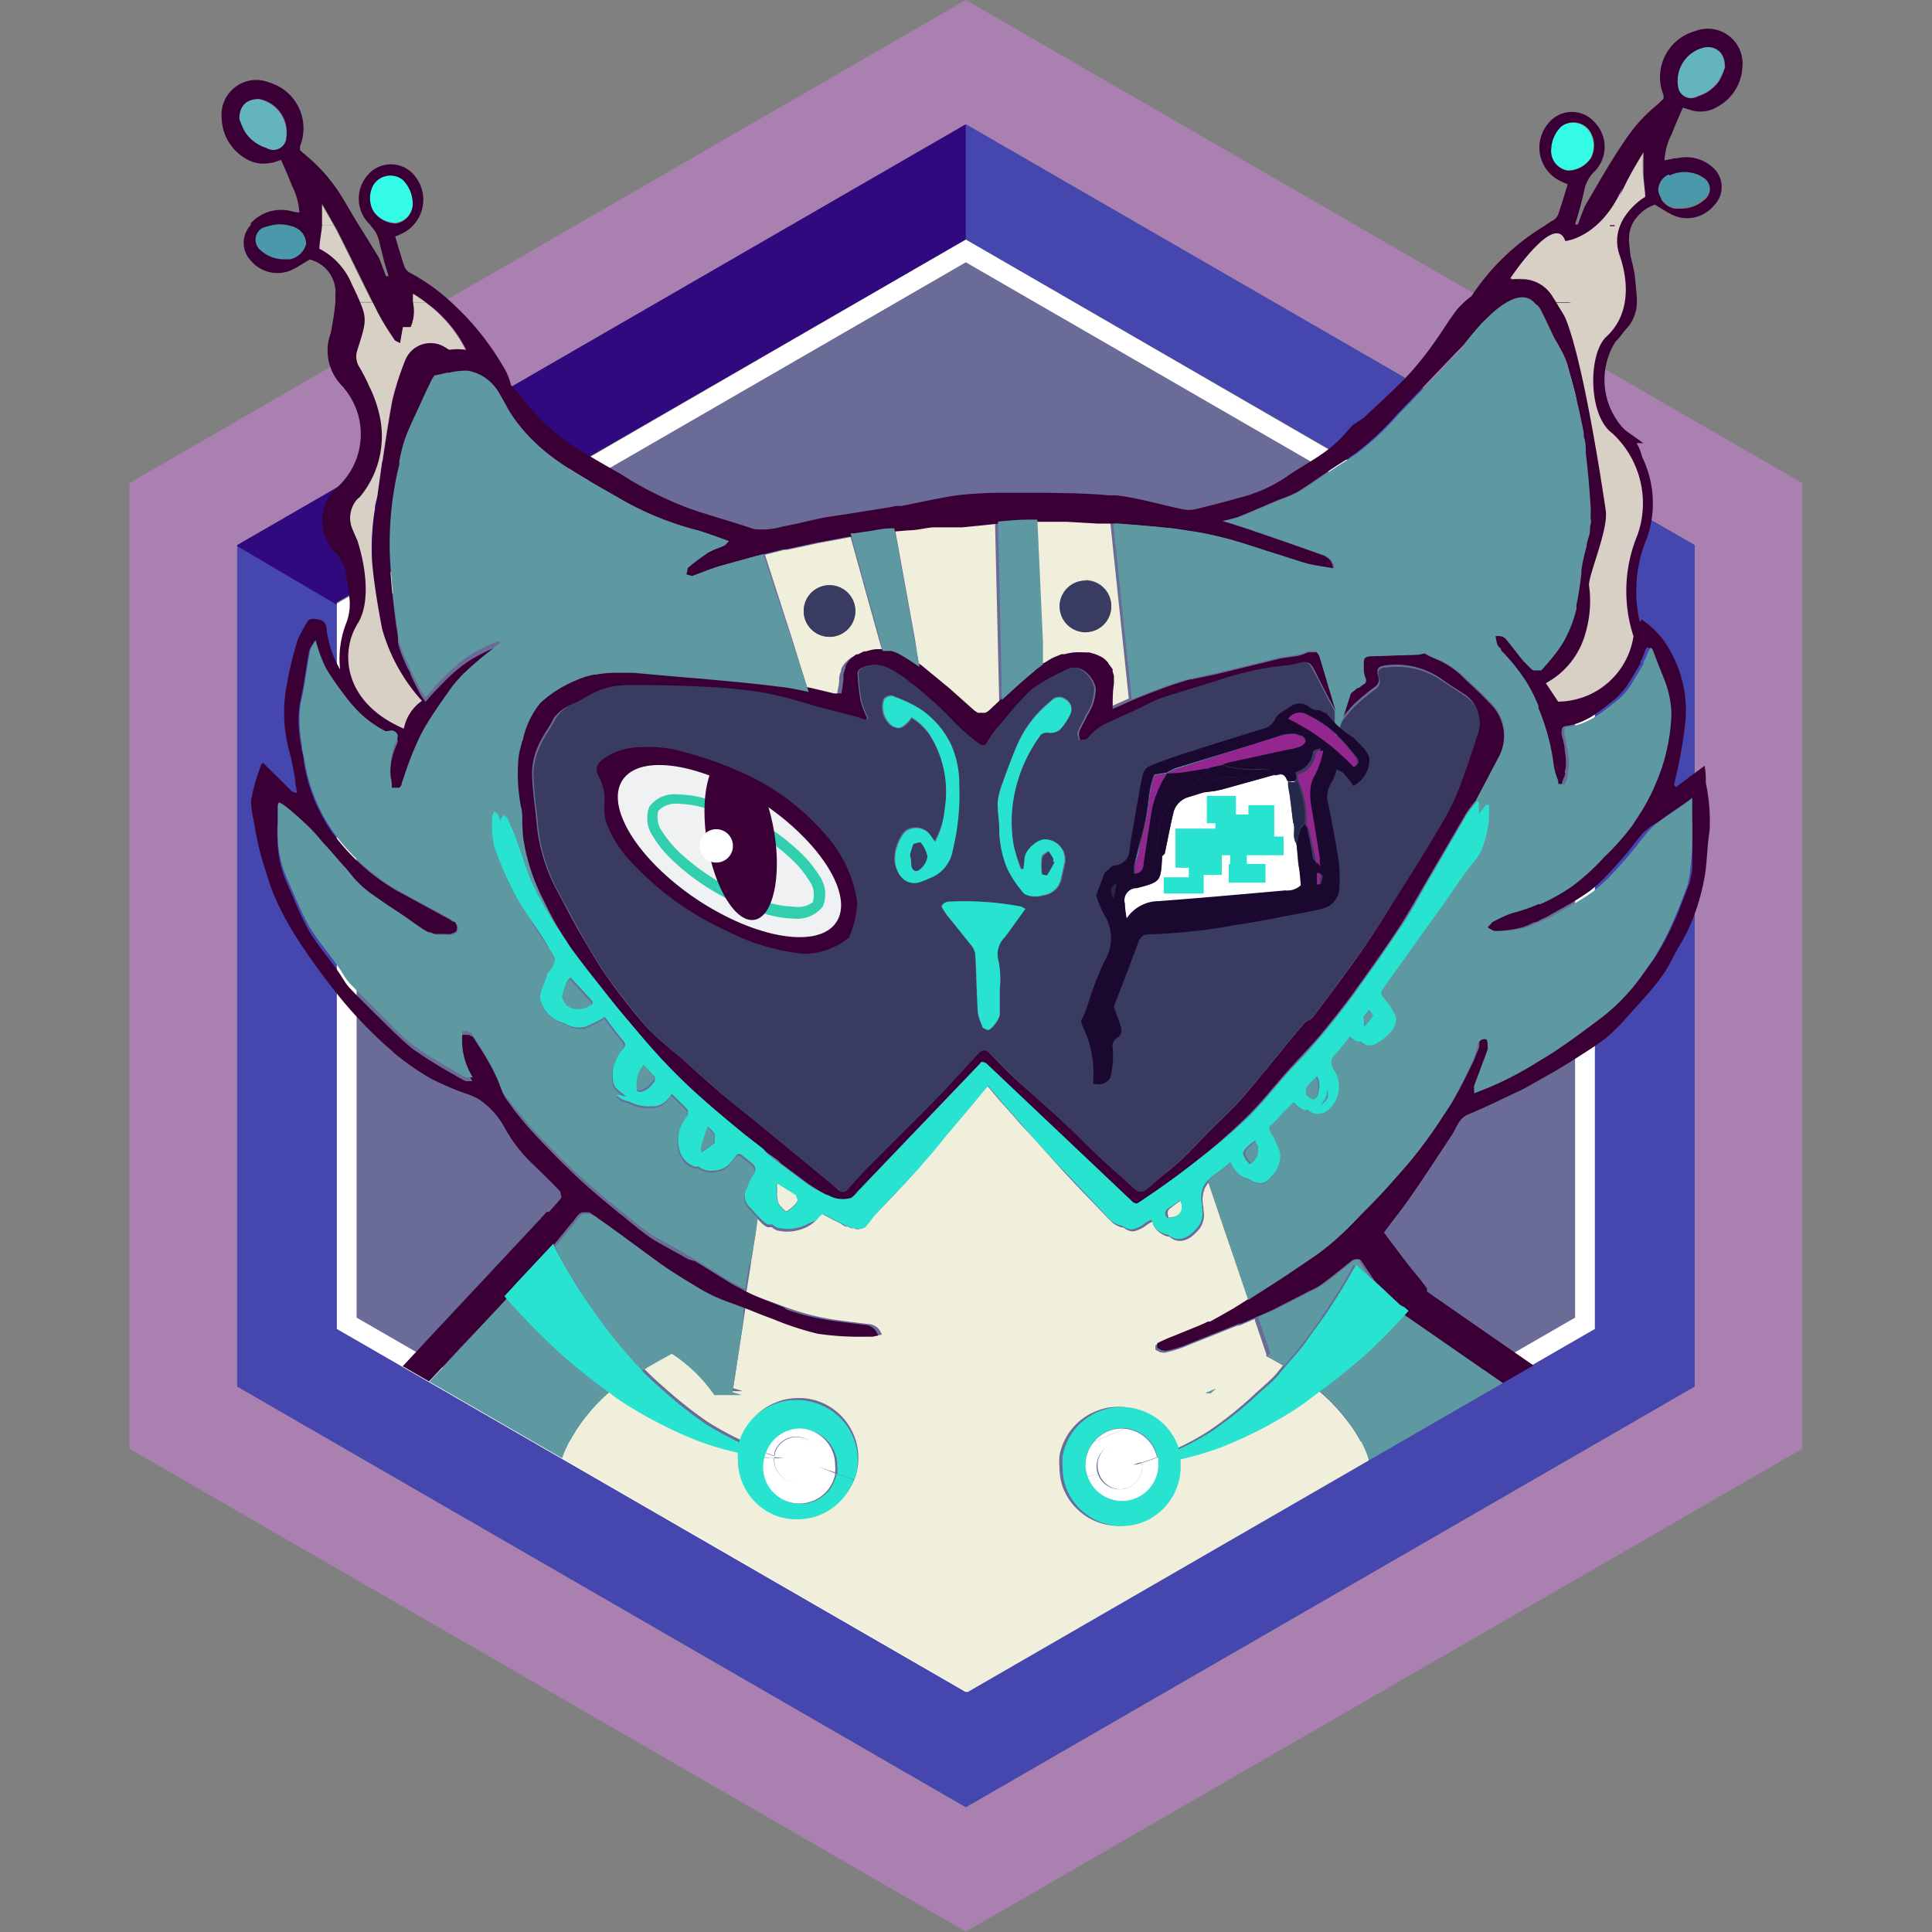 <svg xmlns="http://www.w3.org/2000/svg" viewBox="0 0 200 200" version="1.1" id="svg293"><rect x="0" y="0" width="200" height="200" fill="#808080" stroke="none"/><defs id="defs13"><clipPath id="clip-path" transform="translate(-.1 -2.62)"><path class="cls-1" id="polygon4" d="M2.12 5.01l2.92 45.77 7.03 19.57 30.2 17.43 30.19-17.43 9.02-16.23L85.4 2.8l-15.19-.18-27.94 20.96L15.45 4.11l-13.33.9z"/></clipPath><clipPath id="clip-path-2" transform="translate(-.1 -2.62)"><path class="cls-1" id="rect7" d="M0 0h89.23v96.77H0z"/></clipPath><clipPath id="clip-path-3" transform="translate(-.1 -2.62)"><path class="cls-1" d="M35.68 49c-.9 1.35-4 .84-7-1.14s-4.65-4.67-3.75-6 4.14-1.24 7.11.74 4.54 5.09 3.64 6.4z" id="path10"/></clipPath><style id="style2">.cls-1{fill:none}.cls-4{fill:#fff}.cls-15{fill:#3a0036}.cls-10{fill:#d9d0c5}.cls-11{fill:#64b4be}.cls-12{fill:#34fbe5}.cls-13{fill:#4a98aa}.cls-14{fill:#f0efdb}.cls-16{fill:#5e98a1}.cls-17{fill:#393b60}.cls-18{fill:#27e3d0}.cls-19{fill:#f0f1f2}.cls-20{fill:#b7b7b8}.cls-23{fill:#1b082e}.cls-24{fill:#93278f}.cls-25{fill:#24294a}</style></defs><g id="Layer_2" data-name="Layer 2" transform="translate(13.404) scale(2.057)"><g id="Cat_Herder" data-name="Cat Herder"><path d="M42.19 2.62L.1 26.93v48.6l42.09 24.3 42.09-24.3v-48.6zM78.87 72.4L42.19 93.58 5.52 72.4V30.05L42.19 8.88l36.68 21.17z" transform="translate(-.1 -2.62)" id="path17" fill="#aa80b1"/><path id="polygon19" fill="#6a6c97" d="M73.25 30.61v35.98L42.09 84.58 10.93 66.59V30.61l31.16-17.99z"/><path class="cls-4" d="M42.19 15.82l30.66 17.71v35.4l-30.66 17.7-30.66-17.7v-35.4l30.66-17.71m0-1.15L10.53 33v36.51l31.66 18.27 31.66-18.27V33z" transform="translate(-.1 -2.62)" id="path21" fill="#fff"/><path class="cls-4" id="polygon23" fill="#fff" d="M5.42 69.78l36.67 21.17L5.42 69.78V27.43L42.09 6.25 5.42 27.43z"/><path class="cls-4" id="polygon25" fill="#fff" d="M78.77 69.78V27.43L42.09 6.25l36.68 21.18v42.35L42.09 90.95z"/><path class="cls-1" id="polygon27" fill="none" d="M42.09 85.16l31.66-18.28V30.32L42.09 12.05v3.11l-29.08 16.8-2.58-1.52v36.44z"/><path id="polygon29" fill="#4646af" d="M73.75 66.88L42.09 85.16 10.43 66.88V30.44l-5.01-2.95v42.29l36.67 21.17 36.68-21.17V27.43L42.09 6.25v5.8l31.66 18.27z"/><path id="polygon31" fill="#30097e" d="M5.42 27.43v.06l5.01 2.95v-.12l31.66-18.27v-5.8z"/><g clip-path="url(#clip-path)" id="g289"><g clip-path="url(#clip-path-2)" id="g287"><path d="M76.38 12.52s-1.91 1.13-1.29 2.94c.62 1.81.28 3.24-.66 4.1-.94.86-.92 4 .29 4.86a4.8 4.8 0 011.28 5.1 7.35 7.35 0 00-.21 5.12A3.87 3.87 0 0172 37.93l-.62-.93a4.06 4.06 0 002-2.54 5.69 5.69 0 00.17-2.4c0-.58 1-2.83.84-3.78C74.2 27 73 19 72 18l1.32-.34 2.24-5.42z" transform="translate(-.1 -2.62)" id="path33" fill="#3a0036" stroke="#3a0036" stroke-miterlimit="10"/><path class="cls-10" d="M70.16 16.65a1.78 1.78 0 011.53.89l.19.3h2.63a.93.93 0 000-.23c-.51-1.65-.55-1.55.3-3.33L75 14h-.64c-.29.6-.59 1.21-.89 1.81a14.65 14.65 0 01-.8 1.3c0 .07-.15.1-.29.19 0-.31-.1-.55-.14-.81h-.44c-.28-.53-.09-1.08-.09-1.69a6.41 6.41 0 00-2.13 1.89 3.77 3.77 0 01.58-.04z" transform="translate(-.1 -2.62)" id="path35" fill="#d9d0c5"/><path class="cls-10" d="M73.35 24.59c.05.28.07.56.1.84 0-.28 0-.56-.1-.84v-.17c-.03.06-.01.12 0 .17z" transform="translate(-.1 -2.62)" id="path37" fill="#d9d0c5"/><path class="cls-10" d="M68.83 18.41l-.08.05z" transform="translate(-.1 -2.62)" id="path39" fill="#d9d0c5"/><path class="cls-10" d="M76.38 12.52c0-.37-.09-.77-.12-1.17-.03-.4 0-.75 0-1.12-.26.45-.56.93-.82 1.43-.38.76-.75 1.52-1.13 2.29H75a3.29 3.29 0 011.38-1.43z" transform="translate(-.1 -2.62)" id="path41" fill="#d9d0c5"/><path class="cls-10" d="M73 19.71a4.75 4.75 0 01.33.87v.12a12.46 12.46 0 01.51-1.27 9.7 9.7 0 01.51-1 .9.9 0 00.1-.57h-2.57c.37.61.78 1.22 1.12 1.85z" transform="translate(-.1 -2.62)" id="path43" fill="#d9d0c5"/><path class="cls-10" d="M74.59 26.85a1 1 0 00.07-.15 1.41 1.41 0 00-.27-1.63v.11a8.62 8.62 0 01.2 1.67z" transform="translate(-.1 -2.62)" id="path45" fill="#d9d0c5"/><path class="cls-11" d="M79 7.45a2 2 0 001.09-.8 3.34 3.34 0 00.28-.65c0-.72-.42-1.05-1-1a1.72 1.72 0 00-1.35 1.92.66.66 0 00.98.53z" transform="translate(-.1 -2.62)" id="path47" fill="#64b4be"/><path class="cls-12" d="M73.63 10.58a1.36 1.36 0 000-1.24A1 1 0 0072.14 9a1.67 1.67 0 00-.49 1.08 1 1 0 00.83 1.11 1.4 1.4 0 001.15-.61z" transform="translate(-.1 -2.62)" id="path49" fill="#34fbe5"/><path class="cls-13" d="M77.82 13.05h.3a1.71 1.71 0 001.19-.43.67.67 0 000-1.11 1.73 1.73 0 00-1.73-.13.88.88 0 00-.55.83 1.07 1.07 0 00.79.84z" transform="translate(-.1 -2.62)" id="path51" fill="#4a98aa"/><path class="cls-10" d="M10.55 14.28c-.05-.11-.12-.22-.18-.33h-.63c0 .4-.09.8-.13 1.17a3.49 3.49 0 011.62 1.76c.19.39.33.69.43.94h.65c-.59-1.16-1.16-2.36-1.76-3.54z" transform="translate(-.1 -2.62)" id="path53" fill="#d9d0c5"/><path class="cls-10" d="M14.29 17.37a3.71 3.71 0 000 .47H15a6.8 6.8 0 00-.71-.47z" transform="translate(-.1 -2.62)" id="path55" fill="#d9d0c5"/><path class="cls-10" d="M9.74 12.85v1.1h.63c-.21-.38-.43-.75-.63-1.1z" transform="translate(-.1 -2.62)" id="path57" fill="#d9d0c5"/><path class="cls-10" d="M11.52 20.23a1 1 0 00.06.8 8.16 8.16 0 01.52 1 6.35 6.35 0 01.58 1.72 4.78 4.78 0 01-1.07 3.92 1.43 1.43 0 00-.28 1.63c.27.65.62 1.26 1 2.05a.92.92 0 000-.16 12.16 12.16 0 01.12-2.95c0-.23.09-.46.13-.69.22-1.59.44-3.19.73-4.77A14.24 14.24 0 0114 20.7a1.37 1.37 0 012-.59l.15.11a2.69 2.69 0 01.85 0 6.6 6.6 0 00-2-2.37h-.65a2 2 0 01-.12 1.22h-.39c-.05.26-.09.5-.14.81-.14-.09-.25-.12-.29-.19a14.65 14.65 0 01-.8-1.3l-.27-.54h-.65c.31.86.23 1.15-.17 2.38z" transform="translate(-.1 -2.62)" id="path59" fill="#d9d0c5"/><path class="cls-11" d="M6.6 7.62c-.55-.07-1 .26-1 1a3.51 3.51 0 00.29.67 2 2 0 001.08.8.66.66 0 001-.53A1.72 1.72 0 006.6 7.62z" transform="translate(-.1 -2.62)" id="path61" fill="#64b4be"/><path class="cls-12" d="M14.35 12.72a1.72 1.72 0 00-.49-1.08 1 1 0 00-1.52.32 1.36 1.36 0 000 1.24 1.4 1.4 0 001.14.63 1 1 0 00.87-1.11z" transform="translate(-.1 -2.62)" id="path63" fill="#34fbe5"/><path class="cls-13" d="M7.1 14h1.14a1.85 1.85 0 00-1.14 0z" transform="translate(-.1 -2.62)" id="path65" fill="#4a98aa"/><path class="cls-13" d="M6.71 14.15a.68.68 0 000 1.11 1.73 1.73 0 001.19.43h.31a1.08 1.08 0 00.79-.83.9.9 0 00-.56-.86.68.68 0 00-.2-.07H7.1a1.11 1.11 0 00-.39.22z" transform="translate(-.1 -2.62)" id="path67" fill="#4a98aa"/><path class="cls-14" d="M62.31 75.69a7 7 0 00-.94-1.58 9.2 9.2 0 00-1.29-1.38l-.17-.14-.19.14c-.3.22-.58.45-.88.65a20.52 20.52 0 01-4 2.08 14.7 14.7 0 01-2 .59v.37a3 3 0 01-2 2.83 2.92 2.92 0 01-.95.16 3 3 0 01-2.84-2 3.14 3.14 0 01-.15-1 3.05 3.05 0 010-.52 3 3 0 012-2.31 2.83 2.83 0 011-.16 3 3 0 011.62.49 2.9 2.9 0 011.21 1.55v.09a13.82 13.82 0 001.69-.92 19 19 0 002.37-1.91c.28-.25.56-.49.83-.76.27-.27.35-.41.53-.62-.27-.16-.55-.32-.84-.47v-.11l-.54-1.59-.05-.17-.57.25-.19.08h-.1l-1 .4-1.48.59a5.62 5.62 0 01-1.12.36.32.32 0 01-.21 0h-.07l-.25-.13V70.32a8.33 8.33 0 01.81-.36l1.28-.52c.15-.07.31-.13.46-.21h.11l.45-.25.69-.39.64-.4.23-.19-.14-.41-.63-1.86-.26-.73-.69-2.07-.24-.71v-.13a1.51 1.51 0 00-.23.35 1.54 1.54 0 00-.06.94.89.89 0 000 .14 1.17 1.17 0 01-.39 1.14.94.94 0 01-.1.1 1.2 1.2 0 01-.42.26.77.77 0 01-.8-.16.69.69 0 01-.28-.08 1.23 1.23 0 01-.49-.43v-.09a.65.65 0 00-.1-.15 1.73 1.73 0 00-.28.16 1.51 1.51 0 01-.68.32.77.77 0 01-.48-.19.68.68 0 01-.26-.07 1 1 0 01-.33-.21l-.54-.55c-.7-.73-1.4-1.45-2.08-2.2-.68-.75-1.3-1.47-2-2.2-.29-.34-.58-.67-.88-1-.3-.33-.5-.6-.76-.89-.11.12-.22.26-.33.39-.24.3-.49.59-.74.89l-.78.92-.42.5c-.47.56-.94 1.12-1.42 1.67-.64.73-1.31 1.42-2 2.13-.18.2-.32.44-.51.63l-.28.07h-.13l-.09-.05h-.16l-.16-.08h-.07c-.12 0-.23-.12-.35-.18-.29-.14-.58-.29-.86-.45-.09 0-.17.11-.31.29a1.59 1.59 0 01-.34.28 2.19 2.19 0 01-1.65.25.76.76 0 01-.25-.16h-.22a.93.93 0 01-.31-.22l-.21-.21v.19l-.1.7-.06.35-.07.47-.06.34-.06.43-.19 1.21A8.5 8.5 0 0032 68l1 .36.37.13c.4.13.8.26 1.2.35a13.42 13.42 0 001.41.25l1.27.16a.74.74 0 01.71.54 1.05 1.05 0 00-.24.06h-.43a14.37 14.37 0 01-2.37-.15 14.87 14.87 0 01-2.2-.72l-.61-.23-1-.4-.11.74-.52 3.39.48.15h-1.4a7.58 7.58 0 00-2.14-2.08c-.53.28-1 .56-1.49.86l.08.1c.38.4.8.76 1.21 1.12a20.1 20.1 0 002 1.56 15.33 15.33 0 001.69.92v-.1a3 3 0 011.72-1.81 2.78 2.78 0 011.11-.22 2.82 2.82 0 011 .15 3 3 0 011.6 1.29 3 3 0 01.44 1.54 2.83 2.83 0 01-.16 1l-.87-.29.87.29a3 3 0 01-2.83 2 3.09 3.09 0 01-1-.15 3 3 0 01-2-2.83 2.22 2.22 0 010-.37 14.7 14.7 0 01-2-.59 21.69 21.69 0 01-4-2.08c-.14-.09-.27-.2-.4-.3-.13-.1-.05 0-.08-.06s-.05 0-.07.06A9.92 9.92 0 0023 74a7.83 7.83 0 00-.83 1.32 5.46 5.46 0 00-.57 2.35c0 5.61 9.21 10.16 20.57 10.16s20.54-4.52 20.54-10.13a5.38 5.38 0 00-.4-2.01zm-7.55-3.18l-.24.22h-.27z" transform="translate(-.1 -2.62)" id="path69" fill="#f0efdb"/><path class="cls-14" id="polygon71" fill="#f0efdb" d="M47.85 74.45l.38-.12z"/><path class="cls-14" d="M32.88 61.13l-.09-.13h-.07l-.49-.36.65.51z" transform="translate(-.1 -2.62)" id="path73" fill="#f0efdb"/><path class="cls-14" d="M32.78 63.21a1.89 1.89 0 00.37.38 2.14 2.14 0 00.39-.3.77.77 0 00.15-.19.36.36 0 00.06-.13l-.09-.23c-.3-.2-.6-.38-.9-.57a.16.16 0 00-.07.07.39.39 0 000 .17 1.27 1.27 0 010 .2 1.43 1.43 0 00.09.6z" transform="translate(-.1 -2.62)" id="path75" fill="#f0efdb"/><path class="cls-14" d="M52.39 63.89c.36 0 .73-.18.74-.48v-.19c0-.07 0-.15-.05-.23-.21.14-.41.29-.61.44a.3.3 0 00-.1.36.27.27 0 00.02.1z" transform="translate(-.1 -2.62)" id="path77" fill="#f0efdb"/><path class="cls-14" d="M46.05 36h.05l.13-.08.3-.18.16-.07.32-.13h.15a2.65 2.65 0 01.49-.09h.53a1.52 1.52 0 00.21 0 2.48 2.48 0 01.63.23 1.09 1.09 0 01.26.21s0 .07.07.1l.12.19a.93.93 0 000 .13 1.52 1.52 0 01.06.2.81.81 0 010 .16.77.77 0 010 .15v.11c0 .38 0 .77-.06 1.25l.75-.33.17-.08-.3-2.85-.63-6h-.7l-1.57-.09h-1.52l.33 6.05zm2.16-4.19a1.3 1.3 0 11-1.3 1.3 1.3 1.3 0 011.3-1.27z" transform="translate(-.1 -2.62)" id="path79" fill="#f0efdb"/><path class="cls-14" d="M39.86 36.27c.42.3.82.62 1.21 1a3.88 3.88 0 01.31.26c.38.32.75.65 1.12 1l.18.12h.18a.5.5 0 00.13 0h.07a.76.76 0 00.19-.12l.62-.58-.07-3-.14-6-.86.09L42 29H40.64c-.39 0-.79.11-1.19.15l-.83.07 1 5.51z" transform="translate(-.1 -2.62)" id="path81" fill="#f0efdb"/><path class="cls-14" d="M34.26 37.4l1.09.26h.36c0-.26.08-.48.1-.68.02-.2 0-.15 0-.21a1.24 1.24 0 01.11-.4.47.47 0 010-.1 2.33 2.33 0 01.17-.26l.06-.07a1.89 1.89 0 01.31-.25h.08l.3-.15h.11a2.73 2.73 0 01.41-.1 2.07 2.07 0 01.35 0H38l-.17-.6-1.44-5.19-.89.17-.71.13-1.58.34h-.13l-1 .25 1.36 4.21zm1.07-5.33a1.3 1.3 0 11-1.3 1.3 1.3 1.3 0 011.3-1.3z" transform="translate(-.1 -2.62)" id="path83" fill="#f0efdb"/><path class="cls-15" d="M61.11 24.63a7 7 0 01-.82.71c-.64.47-1.35.84-2 1.3a7.52 7.52 0 01-2.41 1.05c-.71.2-1.43.39-2.15.56a1.62 1.62 0 01-.62 0c-1.11-.23-2.2-.56-3.32-.7h-.4c-1-.1-2-.11-3.05-.13h-2.62a19.2 19.2 0 00-2 .13c-.92.14-1.83.35-2.76.53-.18 0-.37 0-.55.06l-2.26.36-1 .15c-.73.14-1.46.34-2.19.47a3.76 3.76 0 01-1.29.14 1.23 1.23 0 01-.25-.05c-1-.34-2-.61-3-.95a16 16 0 01-1.76-.75c-.61-.29-1.19-.62-1.78-1-.87-.5-1.76-1-2.58-1.53a10.29 10.29 0 01-2.52-2.45L19.3 22a3.19 3.19 0 00-.43-1 13.53 13.53 0 00-2.48-3.08 10 10 0 00-2.15-1.56.62.62 0 01-.3-.32c-.17-.49-.31-1-.47-1.52a3.18 3.18 0 00.45-.2 1.89 1.89 0 00.56-2.82 1.53 1.53 0 00-2.39-.07 1.79 1.79 0 00.05 2.43 1.15 1.15 0 01.14.17 1.65 1.65 0 01.4.79c.06.27.14.54.2.81s.18.59.26.89h-.13c-.12-.31-.23-.62-.35-.92-.33-.54-.66-1.08-1-1.62-.34-.54-.62-1.06-.95-1.58a8.29 8.29 0 00-1.66-1.9l-.37-.32v-.2a2.4 2.4 0 00-1.55-3.21 1.75 1.75 0 00-2.39 1.81A2.42 2.42 0 006 10.63a1.67 1.67 0 001.18.19c.17 0 .33-.09.55-.15.19.44.38.85.54 1.28a3.45 3.45 0 01.38 1.36c-.25 0-.45-.09-.65-.11a2.07 2.07 0 00-1.8.66v.09a1.3 1.3 0 000 1.78 1.75 1.75 0 002.14.44c.29-.15.56-.33.83-.49a1.71 1.71 0 011.29 1.85 3 3 0 010 .31 13.84 13.84 0 01-.24 1.57 2.52 2.52 0 00.62 2.67l.14.18a3.6 3.6 0 01-.56 5 2.3 2.3 0 00-.06 3.08 1.81 1.81 0 01.64 1.24c.06.32.11.65.15 1A2.66 2.66 0 0111 34a4.91 4.91 0 00-.3 2.31 5.4 5.4 0 01-.68-2c0-.24-.11-.45-.36-.5-.25-.05-.52-.13-.66.19a7.81 7.81 0 00-.43.8A18.15 18.15 0 008 37.18a7.31 7.31 0 00.11 3.12 13.67 13.67 0 01.33 1.57c0 .2.06.4.09.66-.15-.05-.23-.05-.28-.1l-.73-.73-.52-.51c-.12-.13-.22-.29-.3 0a10.14 10.14 0 00-.48 1.69 3.63 3.63 0 00.13 1A15.05 15.05 0 007 46.59 10.09 10.09 0 007.52 48a15.14 15.14 0 00.82 1.54 31.66 31.66 0 001.89 2.69 21.6 21.6 0 003 3.21 1.14 1.14 0 01.16.15 13.2 13.2 0 001.86 1.3 14.2 14.2 0 001.65.72 4.54 4.54 0 01.75.31A4 4 0 0119 59.41a7.5 7.5 0 001.4 1.8c.47.45.93.91 1.38 1.37l.06.3c-.17.24-.38.45-.57.67l-.05.06h-.12l-.46.5-5.17 5.53-2.9 3.11-1.32 1.43-1.33 1.36 1.41 1.21 23.58 20h2.4L12.14 75.39l2.48-2.66 1.24-1.32.93-1L19.08 68a.69.69 0 00-.11-.13l.71-.77 1.76-1.88v.07l.24-.3.33-.4.06-.08c.1-.12.2-.25.31-.37.11-.12.15-.21.24-.31a.54.54 0 01.26-.2h.36l.17.11.17.11.09.07.32.23.95.69 1.36 1 .48.35c.61.43 1.24.81 1.87 1.19a8.31 8.31 0 001.15.59c.37.15.75.28 1.12.42l1 .4.61.23a14.87 14.87 0 002.2.72 14.37 14.37 0 002.37.15h.43a1.05 1.05 0 01.24-.06.74.74 0 00-.71-.54l-1.27-.16a13.42 13.42 0 01-1.41-.25c-.4-.09-.8-.22-1.2-.35L33 68.4l-1-.4a8.5 8.5 0 01-.82-.36 3.65 3.65 0 01-.34-.18l-.4-.21-.6-.37-1.26-.78-.34-.1-.13-.07c-.47-.27-.95-.52-1.41-.79l-.25-.14c-.39-.26-.76-.56-1.13-.86l-.4-.33-.11-.08c-.75-.62-1.5-1.23-2.21-1.9-.71-.67-1.53-1.5-2.26-2.29-.29-.32-.57-.66-.84-1l-.5-.69-.11-.23a8.26 8.26 0 00-.33-.82 13.88 13.88 0 00-.85-1.49c-.07-.11-.14-.23-.22-.34a.41.41 0 00-.07-.11.43.43 0 00-.09-.1h-.05l-.1-.06H17a.37.37 0 00-.15 0 3.5 3.5 0 00.51 2.33h-.33l-.16-.07-1.2-.69c-.16-.11-.33-.21-.5-.31l-.45-.3-.34-.23-.1-.08c-.32-.26-.62-.55-.92-.83l-.18-.18c-.68-.67-1.37-1.34-2-2a2.43 2.43 0 01-.2-.25c-.14-.21-.27-.43-.41-.63-.14-.2-.5-.67-.75-1a11.41 11.41 0 01-.69-1c-.22-.39-.41-.8-.59-1.21-.18-.41-.36-.84-.54-1.25a5.35 5.35 0 01-.45-2 6.86 6.86 0 010-.91v-.91l.06-.08a1.81 1.81 0 01.33.2c.32.26.63.52.92.8a7.88 7.88 0 01.84.89c.15.19.32.35.48.53.16.18.5.59.77.87l.46.48a5.57 5.57 0 00.8.74l.76.53.15.1.9.6.81.52.3.17h.09l.24.09H15.93a2 2 0 00.34 0l.15-.06c.07 0 .14-.09.15-.14a.5.5 0 000-.21 1.21 1.21 0 00-.09-.2l-.11-.01-.16-.11-2.72-1.48c-.13-.07-.24-.15-.37-.23a10.62 10.62 0 01-2.76-2.59 8.52 8.52 0 01-1.5-3.69c0-.25-.09-.5-.13-.75a7.13 7.13 0 01-.12-1.53 4.17 4.17 0 01.1-.78c.18-.81.27-1.64.43-2.46a.88.88 0 01.12-.26l.16-.26a7.48 7.48 0 00.51 1.39 13.05 13.05 0 00.78 1.16c.19.25.37.5.58.73a5.24 5.24 0 00.84.79c.13.1.27.19.41.28a3.3 3.3 0 00.41.23l.33.17h.06c.19.08.35.2.2.5a3.5 3.5 0 00-.3 1.77V42c0 .17 0 .35.06.53h.23a.26.26 0 00.09 0 .1.1 0 00.05 0 .22.22 0 00.07-.09s0-.08.05-.13l.09-.26a16.64 16.64 0 01.87-2.19 12.79 12.79 0 01.74-1.22c.26-.39.54-.78.81-1.16a6 6 0 01.71-.79 16 16 0 011.34-1.13l.39-.33-.05-.07a4.76 4.76 0 00-.9.38 5.89 5.89 0 00-1.13.73 9 9 0 00-.85.79c-.28.28-.55.57-.81.88-.09-.13-.17-.22-.23-.32-.18-.35-.37-.7-.53-1.07 0-.1-.1-.21-.15-.32-.05-.11-.2-.42-.28-.64a3 3 0 01-.2-.65 1.13 1.13 0 010-.18v-.07c0-.07-.05-.35-.08-.53-.11-.78-.2-1.56-.26-2.35a18.24 18.24 0 01.08-3.91c.06-.43.15-.86.25-1.29 0-.13 0-.26.08-.39v-.1a8.13 8.13 0 01.31-1.2c.21-.52.45-1 .68-1.54l.33-.72c.11-.22.21-.43.31-.65l.14-.21c.22 0 .44-.09.66-.14h.1a3.42 3.42 0 01.63-.09 1.69 1.69 0 01.32 0 2.26 2.26 0 011.54.83c.13.21.25.43.37.65.12.22.17.3.26.44a8.2 8.2 0 001.1 1.32 9.72 9.72 0 001.32 1.08c.61.42 1.25.8 1.89 1.17l1 .57.36.21a15.56 15.56 0 003.72 1.49l.52.17 1 .36-.2.21a4.22 4.22 0 01-.45.18 4.25 4.25 0 00-.43.21l-.34.24c-.22.16-.44.33-.65.51l-.07.33.29.08.93-.35.41-.14 1.92-.53.32-.08 1-.25h.13l1.58-.34.71-.13.89-.17h.16l.71-.1c.37-.05.75-.11 1.13-.15h.2l.83-.07c.4 0 .8-.11 1.19-.15H42l.91-.09.86-.09c.51-.05 1-.09 1.52-.1h1.98l1.57.09h.94c1 .07 1.95.15 2.92.26l1.1.17c.45.08.9.18 1.34.29 1 .25 1.91.58 2.86.88l.93.3.37.11c.44.11.89.16 1.37.25a.72.72 0 00-.07-.28.57.57 0 00-.22-.26.8.8 0 00-.29-.15c-1.22-.44-2.44-.86-3.67-1.28l-.8-.26-.53-.16a7.2 7.2 0 00.81-.21c.69-.28 1.38-.58 2.06-.87a5.65 5.65 0 00.94-.4c.83-.52 1.61-1.11 2.44-1.61l.31-.22.11-.07a14.29 14.29 0 002.14-2l.56-.58 2.29-2.4c.22-.23.45-.45.67-.69a7.06 7.06 0 00.6-.73 1.77 1.77 0 01.33-.34l.11-.09.11-.06.18-.1.08-.05h.09a2.21 2.21 0 01.35-.08h.1a1.26 1.26 0 01.47.08c.2.07.42.11.63.17v-.06l-.83-.31.19-.09.41-.18a.72.72 0 01.3-.07.22.22 0 01.08 0 .57.57 0 01.22.07h.08a.84.84 0 01.21.27c.22.44.43.88.64 1.33.12.23.26.46.38.69a3.73 3.73 0 01.31.71c.16.57.32 1.14.47 1.71v.22c.12.51.24 1 .33 1.52v.17c.05.28.07.56.1.84.11.87.18 1.75.24 2.63a3.75 3.75 0 010 .58v.37c0 .12 0 .32-.05.47-.05.15-.1.42-.15.64a9.56 9.56 0 00-.26 1.18v.18c-.06.53-.14 1.06-.25 1.58a1.77 1.77 0 000 .2 6.39 6.39 0 01-.66 1.68 6.76 6.76 0 01-.55.77c-.18.22-.37.44-.56.65h-.4a2.09 2.09 0 01-.22-.2 5.76 5.76 0 01-.41-.44l-.38-.49-.08-.1c-.1-.13-.2-.26-.31-.38a.52.52 0 00-.32-.12h-.18a3.12 3.12 0 00.09.44l.06.09.07.11v.07a10.29 10.29 0 011.12 1.35 7.13 7.13 0 01.84 1.47v.11a10.69 10.69 0 01.74 2.89 3 3 0 00.22.76l.06.17h.17c0-.14.09-.28.14-.42.05-.14 0-.13 0-.2a1.21 1.21 0 00.06-.31.78.78 0 010-.14q0-.3-.06-.6c0-.28-.1-.56-.16-.84v-.06c0-.2 0-.32.26-.35a2.68 2.68 0 00.7-.19 4.14 4.14 0 00.87-.49l.23-.17c.23-.17.45-.35.67-.53a1.53 1.53 0 00.18-.18 4 4 0 00.48-.61l.29-.48c.09-.16.19-.33.29-.48v-.1a3.82 3.82 0 00.21-.46c0-.09.07-.18.11-.26h.08l.06.08c.11.28.21.57.33.85.12.28.23.56.33.84a5 5 0 01.24 1.56 8.31 8.31 0 01-.07.86c0 .23-.06.47-.11.7a9.26 9.26 0 01-.3 1.15c-.13.38-.28.75-.44 1.11a10.21 10.21 0 01-.88 1.54c-.08.12-.15.25-.24.37a13.17 13.17 0 01-1.33 1.47 11.28 11.28 0 01-1.62 1.48 9.66 9.66 0 01-1.6.9h-.1a8.11 8.11 0 01-1.2.42 2.92 2.92 0 00-.56.21c-.19.08-.37.18-.55.27l-.25.27.24.14a.35.35 0 00.13.05 5.56 5.56 0 001.63-.2l.26-.1a2.75 2.75 0 01.3-.14c.14 0 .28-.12.42-.18l.16-.07.69-.39a14.13 14.13 0 001.54-.95 9 9 0 00.79-.72c.26-.27.51-.56.76-.83.06-.07.11-.14.17-.2.3-.36.59-.74.89-1.11A3.77 3.77 0 0177 44c.42-.31.86-.6 1.29-.9l.28-.2.18-.14V46.29a2.13 2.13 0 01-.1.56v.1c-.19.52-.38 1-.59 1.53-.06.15-.12.3-.19.44a13.28 13.28 0 01-1 1.89l-.57.8a9.67 9.67 0 01-2 2.1l-1.18.88c-.4.29-.8.57-1.21.84-.41.27-.59.37-.89.55-.48.28-.95.56-1.44.81a17.34 17.34 0 01-1.7.73v-.23a.29.29 0 010-.14c.12-.34.24-.67.37-1 .13-.33.22-.56.31-.85a.51.51 0 000-.13c0-.15 0-.33-.09-.37h-.14a.31.31 0 00-.18.09.62.62 0 00-.12.19v.15c0 .17-.11.33-.17.49l-.09.24c-.29.6-.58 1.21-.91 1.79-.07.13-.14.26-.22.39l-.37.56a24.08 24.08 0 01-1.57 2.18c-.35.42-.71.83-1.08 1.24-.37.41-1 1-1.47 1.54-.34.35-.68.7-1 1a12.27 12.27 0 01-1.12.93l-.45.31-.46.31c-.57.39-1.14.77-1.73 1.14l-.99.65-.14.09-.64.4-.69.39-.45.25h-.11c-.15.08-.31.14-.46.21l-1.28.52a8.33 8.33 0 00-.81.36V70.45l.25.13h.07a.32.32 0 00.21 0 5.62 5.62 0 001.12-.36l1.48-.59 1-.4h.1l.19-.08.57-.25c.35-.15.7-.29 1-.45.3-.16.57-.29.85-.44l.56-.28.16-.09.15-.07a3.49 3.49 0 00.57-.32l.5-.38 1-.8.12-.07a.16.16 0 01.09 0H62a.33.33 0 01.11.1l.34.51.29.43.09.11.23.21 1 .94h.09l-.05.06.21.19-.16.18 1.55 1.07 1.44 1 2.8 1.94 1.16.81-25.46 23.22h2.29L72 74.86l1.66-1.51-.89-.62-.91-.63-3.15-2.18-3.31-2.3v-.15c-.3-.44-.67-.84-1-1.27-.33-.43-.8-1.06-1.17-1.55.49-.67 1-1.29 1.43-1.93.69-1 1.34-2 2-3 .23-.34.31-.77.77-1 .88-.36 1.74-.79 2.6-1.19.24-.11.46-.24.69-.37L71 57c.36-.2.72-.4 1.07-.61.35-.21.79-.48 1.18-.74a13.68 13.68 0 001.18-.81 9.08 9.08 0 001-1c.56-.61 1.12-1.22 1.62-1.86.5-.64.69-1.13 1-1.68a8.77 8.77 0 00.71-1.4 11.07 11.07 0 00.63-2.27c.11-.73.11-1.47.23-2.19a9.35 9.35 0 00-.19-2.42c0-.25 0-.51-.06-.86l-.61.45-.83.62-.1-.1.12-.54a22.84 22.84 0 00.43-2.45 6.1 6.1 0 00-.75-3.78 4.36 4.36 0 00-1.43-1.56c-.18.28-.34.51-.48.75-.14.24-.26.49-.38.74a7.3 7.3 0 010-1.62 4.8 4.8 0 00-.3-2.4 2.77 2.77 0 01-.15-1.42c0-.33.09-.66.14-1a1.81 1.81 0 01.68-1.24 2.3 2.3 0 00-.06-3.08 3.62 3.62 0 01-.57-5l.15-.17a2 2 0 00.73-1.62 5.54 5.54 0 00-.12-1.05 14.93 14.93 0 01-.27-1.88 1.82 1.82 0 01.2-1 2 2 0 011.1-.89c.26.16.54.34.83.49a1.74 1.74 0 002.14-.45 1.31 1.31 0 000-1.86 2 2 0 00-1.84-.52c-.2 0-.4.07-.65.11a3.29 3.29 0 01.38-1.36c.16-.43.35-.84.54-1.29l.55.16A1.64 1.64 0 0080 8a2.39 2.39 0 001.27-2 1.75 1.75 0 00-2.39-1.81A2.4 2.4 0 0077.3 7.4v.19l-.3.29a7.88 7.88 0 00-1.68 1.87C74.6 10.8 74 11.88 73.34 13c-.12.3-.24.61-.35.92h-.14c.09-.3.18-.59.26-.89.08-.3.14-.54.2-.81a1.77 1.77 0 01.55-1 1.77 1.77 0 000-2.42 1.52 1.52 0 00-2.39.07 1.87 1.87 0 00.56 2.82 3.18 3.18 0 00.45.2c-.16.52-.3 1-.48 1.52a.6.6 0 01-.29.32c-.16.08-.3.2-.45.29a11.53 11.53 0 00-3.62 3.5 4.31 4.31 0 00-.46.39c-.1.1-.2.2-.29.31-.45.59-.83 1.25-1.28 1.85a15 15 0 01-1.4 1.68c-.65.65-1.34 1.28-2 1.9-.18.12-.35.24-.54.35M79.4 5c.55-.07 1 .26 1 1a3.34 3.34 0 01-.28.67 2 2 0 01-1.09.8.66.66 0 01-1-.53A1.72 1.72 0 0179.4 5zm-67.06 7a1 1 0 011.52-.32 1.72 1.72 0 01.49 1.08 1 1 0 01-.84 1.11 1.4 1.4 0 01-1.14-.63 1.36 1.36 0 01-.03-1.24zM8 9.54a.66.66 0 01-1 .53 2 2 0 01-1.08-.8 3.51 3.51 0 01-.29-.67c0-.72.43-1 1-1A1.72 1.72 0 018 9.54zm.23 6.13h-.31a1.73 1.73 0 01-1.19-.43.68.68 0 010-1.11A1.11 1.11 0 017.1 14a1.85 1.85 0 011.14 0 .68.68 0 01.2.07.9.9 0 01.55.84 1.08 1.08 0 01-.81.76zm3.43 12a4.78 4.78 0 001.07-3.92 6.35 6.35 0 00-.58-1.72 8.16 8.16 0 00-.52-1 1 1 0 01-.06-.8c.4-1.28.51-1.52.14-2.39-.1-.25-.24-.55-.43-.94a3.49 3.49 0 00-1.62-1.76c0-.37.1-.77.13-1.17v-1.1c.2.35.42.72.63 1.1.06.11.13.22.18.33.6 1.18 1.17 2.38 1.76 3.56l.27.54a14.65 14.65 0 00.8 1.3c0 .07.15.1.29.19.05-.31.09-.55.14-.81h.39a2 2 0 00.12-1.22 3.71 3.71 0 010-.47 6.8 6.8 0 01.68.47 6.6 6.6 0 012 2.37 2.69 2.69 0 00-.85 0l-.2-.12a1.37 1.37 0 00-2 .59 14.24 14.24 0 00-.67 2.1c-.29 1.58-.51 3.18-.73 4.77 0 .23-.09.46-.13.69a12.16 12.16 0 00-.12 2.95.92.92 0 010 .16c-.4-.79-.75-1.4-1-2.05a1.43 1.43 0 01.26-1.63zm60.82-16.46a1 1 0 01-.83-1.11 1.67 1.67 0 01.49-1.1 1 1 0 011.52.32 1.36 1.36 0 010 1.24 1.4 1.4 0 01-1.18.65zm1.91 13.86a1.41 1.41 0 01.27 1.63 1 1 0 01-.07.15 8.62 8.62 0 00-.18-1.67v-.11zM75 14l-.18.33c-.85 1.78-.81 1.68-.3 3.33a.93.93 0 010 .23.9.9 0 01-.1.57 9.7 9.7 0 00-.51 1 12.46 12.46 0 00-.51 1.27v-.12a4.75 4.75 0 00-.33-.87c-.37-.63-.78-1.24-1.15-1.87l-.19-.3a1.78 1.78 0 00-1.53-.89 3.77 3.77 0 00-.58 0 6.41 6.41 0 012.13-1.89c0 .61-.19 1.16.09 1.69h.39c0 .26.09.5.14.81.14-.09.25-.12.29-.19a14.65 14.65 0 00.8-1.3c.3-.6.6-1.21.89-1.81.38-.77.75-1.53 1.13-2.29.26-.5.56-1 .82-1.43v1.12c0 .38.08.8.12 1.17A3.29 3.29 0 0075 14zm2.61-2.55a1.73 1.73 0 011.73.13.67.67 0 010 1.11 1.71 1.71 0 01-1.19.43h-.3a1.07 1.07 0 01-.81-.82.88.88 0 01.52-.9z" transform="translate(-.1 -2.62)" id="path85" fill="#3a0036"/><path class="cls-15" d="M50.79 63.21a2.37 2.37 0 00.31-.21q1.5-1 2.91-2.13a29.4 29.4 0 002.37-2.1c.75-.74 1.39-1.58 2.1-2.36.51-.58 1.07-1.13 1.56-1.72.49-.59 1.14-1.4 1.67-2.13.76-1.06 1.52-2.12 2.24-3.21.58-.89 1.09-1.83 1.63-2.74l1.79-3.07a8.16 8.16 0 01.5-.66L69 40.74a2.27 2.27 0 00-.26-2.53c-.44-.49-.92-.94-1.4-1.38a4.34 4.34 0 00-1.54-1.06 3.92 3.92 0 01-.58-.29 2.84 2.84 0 01-.34.08l-2.41.08c-.22 0-.32.1-.34.25a.86.86 0 000 .16v.36a1.89 1.89 0 00.09.34.25.25 0 010 .21.29.29 0 01-.13.11l-.21.16h-.06l-.34.28-.43 1.34a8.78 8.78 0 01.64-.76 11.34 11.34 0 011.06-.89.44.44 0 00.2-.53c-.13-.4 0-.52.38-.57a4 4 0 012.91.77c.32.23.66.43 1 .66a1.61 1.61 0 01.65 2c-.34 1-.67 2.06-1.08 3.06a15.23 15.23 0 01-1 1.86c-.44.75-.9 1.5-1.37 2.24-.71 1.31-1.44 2.49-2.23 3.64s-1.67 2.31-2.52 3.44c-.12.16-.36.22-.49.37-1 1.2-2 2.44-3 3.63-.57.66-1.23 1.25-1.85 1.88l-.54.56q-.39.42-.81.81c-.54.49-1.13.94-1.69 1.41-.28.24-.51.1-.72-.08-.58-.52-1.15-1-1.72-1.57-.57-.57-1.27-1.22-1.87-1.78-.6-.56-1.33-1.2-2-1.79-.67-.59-1.12-1.09-1.67-1.64-.19-.18-.36-.24-.56 0-.87.93-1.74 1.87-2.62 2.79-.88.92-2 2-3 3-.34.36-.67.72-1 1.09-.14.16-.25.18-.43 0-.77-.66-1.56-1.3-2.35-1.95l-1.08-.89-.49-.4c-.68-.56-1.38-1.1-2.05-1.67-.67-.57-1.34-1.19-2-1.78a19.29 19.29 0 01-1.52-1.33c-.71-.8-1.38-1.64-2-2.51-.5-.69-.93-1.45-1.37-2.19-.44-.74-.85-1.57-1.28-2.35a8.93 8.93 0 01-1-3.42c-.08-.84-.22-1.69-.22-2.53a3.47 3.47 0 01.35-1.36c.2-.46.53-.86.75-1.32a2.06 2.06 0 011.15-.75 10.2 10.2 0 011.13-.6 4 4 0 011.32-.26c1.32 0 2.63 0 3.94.08a25.47 25.47 0 013 .29 23.75 23.75 0 012.45.62l.33.09 1.81.47c.19.05.37.12.55.18l.09-.1a5.42 5.42 0 01-.33-.84 9.91 9.91 0 01-.16-1.44c0-.29.62-.42.93-.4a1.93 1.93 0 01.5.12 5.34 5.34 0 011.17.76c.25.17.48.38.71.57A16.1 16.1 0 0141.61 39a10.79 10.79 0 001.14 1c.31.24.42.18.6-.15a4.19 4.19 0 01.57-.76L44 39a14.62 14.62 0 011.57-1.67 6.33 6.33 0 01.54-.36 13.4 13.4 0 011.3-.68c.62-.3 1.27.5 1.32 1a2.46 2.46 0 01-.42 1.32c-.13.3-.31.57-.42.87 0 .11 0 .27.06.4.16 0 .39 0 .46-.11a2.76 2.76 0 011.18-.85l1-.46 1.29-.62.24-.09c1.07-.32 2.14-.62 3.2-1a14.8 14.8 0 013.15-.64 3.67 3.67 0 00.64-.14c.31-.09.47.08.59.31.33.64.64 1.28 1 1.91a2.25 2.25 0 00.12.21l-.81-2.72a1.14 1.14 0 00-.16-.23h-.35a.51.51 0 00-.27.08l-.31.1-.77.11a2.47 2.47 0 00-.29.06l-.81.2-2 .49c-.48.12-1 .21-1.45.32-.19 0-.38.08-.57.14-.51.15-1 .34-1.51.53l-.56.22-.46.19-.17.08-.75.33c0-.48 0-.87.06-1.25a2.11 2.11 0 000-.26.81.81 0 000-.16 1.17 1.17 0 00-.06-.2.93.93 0 010-.13l-.23-.3s0-.07-.07-.1a1.09 1.09 0 00-.26-.21 2.63 2.63 0 00-.63-.23 1.52 1.52 0 01-.21 0 2.39 2.39 0 00-.53 0 2.65 2.65 0 00-.49.09h-.15l-.32.13-.16.07-.3.18-.13.07h-.05l-.35.26-.08.08c-.56.46-1.1 1-1.64 1.45l-.62.58a.76.76 0 01-.19.12h-.07a.5.5 0 01-.13 0h-.18l-.18-.12-1.12-1a3.88 3.88 0 00-.31-.26c-.39-.33-.79-.65-1.21-1-.33-.23-.66-.44-1-.64a1.94 1.94 0 00-.42-.17.9.9 0 00-.16 0 1.26 1.26 0 00-.28 0h-.06a2.43 2.43 0 00-.47 0 2.73 2.73 0 00-.41.1h-.11l-.3.15h-.08a1.89 1.89 0 00-.31.25l-.06.07a2.33 2.33 0 00-.17.26.47.47 0 000 .1 1.24 1.24 0 00-.11.4v.21c0 .07-.06.42-.1.68h-.36l-1.09-.26c-.38-.08-.76-.16-1.14-.22l-1-.12c-.65-.08-1.3-.14-1.95-.2-1.28-.13-2.56-.22-3.84-.34l-.87-.08H24.4a5.71 5.71 0 00-.82.09h-.1a4.07 4.07 0 00-.86.27A6.22 6.22 0 0020.77 38a4.44 4.44 0 00-.92 1.84s0 .09-.05.14a3.7 3.7 0 00-.17.83 8.82 8.82 0 00.13 2.35c0 .24.06.49.07.74a8.46 8.46 0 00.05.87 9.47 9.47 0 00.68 2.35c.1.25.22.5.34.74.12.24.33.64.51 1s.4.67.6 1c.09.12.16.25.24.37.43.6.89 1.18 1.34 1.76.45.58 1.06 1.37 1.62 2 .82 1 1.62 2 2.53 2.85.91.85 2.18 2 3.31 2.9l.94.73.24.18.49.36.16.15 1.34 1a9.62 9.62 0 001 .61 1.48 1.48 0 001.19.14 1.71 1.71 0 00.2-.18.53.53 0 00.09-.11l6.2-6.48s0-.15.29 0l7.29 6.9a.45.45 0 00.31.17z" transform="translate(-.1 -2.62)" id="path87" fill="#3a0036"/><path class="cls-16" d="M67.14 70.79l-1.44-1-1.55-1.07c-.58.64-1.17 1.24-1.79 1.83a29.75 29.75 0 01-2.45 2l.17.14a9.2 9.2 0 011.29 1.38 7 7 0 01.94 1.58 5.38 5.38 0 01.4 2c0 5.61-9.21 10.16-20.56 10.16-11.35 0-20.57-4.5-20.57-10.11a5.46 5.46 0 01.57-2.35A7.83 7.83 0 0123 74a9.92 9.92 0 011.23-1.3s.05 0 .07-.06a28.53 28.53 0 01-3-2.47c-.76-.73-1.46-1.45-2.16-2.25l-2.29 2.46-.93 1-1.24 1.32-2.48 2.66 25.11 21.41h8.33L71.1 73.54l-1.16-.81z" transform="translate(-.1 -2.62)" id="path89" fill="#5e98a1"/><path class="cls-16" d="M57.36 70.88c.29.15.57.31.84.47.35-.39.7-.8 1-1.21.3-.41.71-.92 1-1.4a1 1 0 00.08-.11l.6-.93c.19-.31.38-.62.55-.93l.29-.5.43.39.57.51-.09-.11-.29-.43-.34-.51a.33.33 0 000-.12h-.1a.16.16 0 00-.09 0l-.12.07-1 .8-.5.38a3.49 3.49 0 01-.57.32l-.15.07-.16.09-.56.28c-.28.15-.56.3-.85.44-.29.14-.69.3-1 .45l.07.22.54 1.59z" transform="translate(-.1 -2.62)" id="path91" fill="#5e98a1"/><path class="cls-16" d="M78.74 43.66v-.87l-.18.14-.28.2c-.43.3-.87.59-1.29.9a3.77 3.77 0 00-.57.56c-.3.37-.59.75-.89 1.11-.06.06-.11.13-.17.2-.25.27-.5.56-.76.83a9 9 0 01-.79.72 14.13 14.13 0 01-1.54.95l-.69.39-.16.07-.42.19a1.6 1.6 0 00-.3.13l-.26.1a5.56 5.56 0 01-1.63.2.31.31 0 01-.12-.05l-.24-.14.25-.27c.18-.09.36-.19.55-.27a2.92 2.92 0 01.56-.21 8.11 8.11 0 001.2-.42h.1a9.66 9.66 0 001.6-.9 11.28 11.28 0 001.62-1.48 12.44 12.44 0 001.33-1.48c.09-.11.16-.24.24-.36a10.21 10.21 0 00.88-1.54c.16-.36.31-.73.44-1.11a9.26 9.26 0 00.3-1.15 9.09 9.09 0 00.18-1.56 5 5 0 00-.29-1.54c-.1-.28-.22-.56-.33-.84-.11-.28-.22-.57-.33-.85l-.06-.08h-.08c0 .08-.07.17-.11.26a3.82 3.82 0 01-.21.46v.1c-.1.15-.2.32-.29.48l-.29.48a3.19 3.19 0 01-.66.79c-.22.18-.44.36-.67.53l-.23.17a4.14 4.14 0 01-.87.49 2.68 2.68 0 01-.7.19c-.27 0-.29.15-.26.35v.06c.06.28.11.56.16.84.05.28.05.4.06.6a.78.78 0 000 .14 1.21 1.21 0 01-.06.31v.2c0 .07-.1.28-.14.42H72v-.2a3 3 0 01-.22-.76 10.69 10.69 0 00-.78-2.89v-.11a7.13 7.13 0 00-.76-1.45 10.29 10.29 0 00-1.12-1.35v-.07l-.12-.11-.06-.09a3.12 3.12 0 01-.09-.44h.18a.52.52 0 01.32.12c.11.12.21.25.31.38l.08.1.38.49a5.76 5.76 0 00.41.44 2.09 2.09 0 00.22.2h.4c.19-.21.38-.43.56-.65a6.76 6.76 0 00.55-.77 6.39 6.39 0 00.66-1.68 1.77 1.77 0 010-.2c.11-.52.19-1.05.25-1.58v-.18a9.56 9.56 0 01.26-1.18c0-.22.11-.43.15-.64.04-.21 0-.31.05-.47.05-.16 0-.24 0-.37a3.75 3.75 0 000-.58c-.06-.88-.13-1.76-.24-2.63 0-.28 0-.56-.1-.84v-.17a34 34 0 00-.83-3.42 3.73 3.73 0 00-.31-.71c-.12-.23-.26-.46-.38-.69-.21-.45-.42-.89-.64-1.33a.84.84 0 00-.21-.27h-.08a.57.57 0 00-.22-.07.22.22 0 00-.08 0 .72.72 0 00-.3.07l-.41.18-.19.09.83.31v.06c-.21-.06-.43-.1-.63-.17a1.26 1.26 0 00-.47-.08h-.1a2.21 2.21 0 00-.35.08h-.09l-.18.1-.11.06-.11.09a1.77 1.77 0 00-.33.34 7.06 7.06 0 01-.6.73c-.22.24-.45.46-.67.69l-2.29 2.4-.56.58a14.29 14.29 0 01-2.14 2l-.11.07-.31.22c-.83.5-1.61 1.09-2.44 1.61a5.65 5.65 0 01-.94.4c-.68.29-1.37.59-2.06.87a7.2 7.2 0 01-.81.21l.53.16.79.26c1.23.42 2.45.84 3.67 1.28a.8.8 0 01.29.15.57.57 0 01.22.26.72.72 0 01.07.28c-.48-.09-.93-.14-1.37-.25l-.37-.11-.93-.3c-1-.3-1.9-.63-2.86-.88-.44-.11-.89-.21-1.34-.29l-1.1-.17c-1-.11-1.95-.19-2.92-.26h-.24l.63 6 .3 2.85.46-.19.56-.22c.5-.19 1-.38 1.51-.53.19-.06.38-.1.57-.14.48-.11 1-.2 1.45-.32l2-.49.81-.2a2.47 2.47 0 01.29-.06l.77-.11.31-.1a.51.51 0 01.27-.08h.27a1.14 1.14 0 01.16.23l.81 2.72v1.13l.08.28.28-.88.43-1.34.34-.28h.06l.21-.16a.29.29 0 00.13-.11.25.25 0 000-.21 1.89 1.89 0 01-.09-.34v-.36a.86.86 0 010-.16c0-.15.12-.25.34-.25l2.41-.08a2.84 2.84 0 00.34-.08 3.92 3.92 0 00.58.29 4.34 4.34 0 011.54 1.06c.48.44 1 .89 1.4 1.38a2.27 2.27 0 01.17 2.52l-1.14 2.17.14.09v.61l.37-.48h.08a4.88 4.88 0 01-.37 2.25 2.54 2.54 0 01-.34.56c-.52.65-1 1.36-1.45 2l-2.86 4c-.1.14-.2.27-.29.42a.29.29 0 000 .44 1.92 1.92 0 01.13.17 2.87 2.87 0 01.51.85 1 1 0 01-.28.74 1.42 1.42 0 01-.25.24 3.21 3.21 0 01-.48.34.61.61 0 01-.76-.11h-.13a.75.75 0 01-.42-.26l-.06.07c-.23.3-.46.59-.72.87-.26.28-.1.6.05.87 0 0 0 .09.07.14a1.55 1.55 0 01-.3 1.62 1.13 1.13 0 01-.42.29h-.05a.67.67 0 01-.7-.17.54.54 0 01-.22 0 1.48 1.48 0 01-.49-.38l-.63.62a2.94 2.94 0 01-.45.48c-.21.15-.19.24-.06.44s.14.25.21.38c.07.13.17.4.25.6a1.44 1.44 0 01-.39 1.27.84.84 0 01-.23.23.57.57 0 01-.32.09.91.91 0 01-.56-.21 1 1 0 01-.54-.26 1.37 1.37 0 01-.16-.18c-.08-.11-.15-.23-.22-.35v-.07a6.16 6.16 0 01-.75.6 2 2 0 00-.37.31v.13l.24.71.73 2.13.26.77.63 1.86.14.41.89-.57c.59-.37 1.16-.75 1.73-1.14l.46-.31.45-.31a12.27 12.27 0 001.12-.93c.36-.33.7-.68 1-1 .5-.5 1-1 1.47-1.54s.73-.82 1.08-1.24a24.08 24.08 0 001.57-2.18l.37-.56c.08-.13.15-.26.22-.39.33-.58.62-1.19.91-1.79l.09-.24c.06-.16.12-.32.17-.49v-.15a.62.62 0 01.12-.19.31.31 0 01.18-.09h.13c.07 0 .1.22.09.37a.51.51 0 010 .13c-.09.29-.21.57-.31.85s-.25.66-.37 1a.29.29 0 000 .14v.23a17.34 17.34 0 001.7-.73c.49-.25 1-.53 1.44-.81.3-.18.6-.36.89-.55.29-.19.81-.55 1.21-.84l1.18-.88a9.67 9.67 0 002-2.1l.57-.8a13.28 13.28 0 001-1.89c.07-.14.13-.29.19-.44.21-.5.4-1 .59-1.53v-.1a2.13 2.13 0 00.1-.56c.14-.97.12-1.86.1-2.75z" transform="translate(-.1 -2.62)" id="path93" fill="#5e98a1"/><path class="cls-16" d="M32.23 60.62l-.23-.18z" transform="translate(-.1 -2.62)" id="path95" fill="#5e98a1"/><path class="cls-16" d="M38 35.38h.28a.9.9 0 01.16 0 1.94 1.94 0 01.42.17c.35.2.68.41 1 .64l-.27-1.47-1-5.51h-.2c-.38 0-.76.1-1.13.15l-.71.1h-.16l1.44 5.19z" transform="translate(-.1 -2.62)" id="path97" fill="#5e98a1"/><path class="cls-16" d="M44 37.85c.54-.49 1.08-1 1.64-1.45l.08-.08.35-.26v-1.15l-.28-6.14h-.46c-.5 0-1 .05-1.52.1l.14 6z" transform="translate(-.1 -2.62)" id="path99" fill="#5e98a1"/><path class="cls-16" d="M13.38 54.33c.3.28.6.57.92.83l.1.08.34.23.45.3c.17.1.34.2.5.31l1.2.69.16.07h.33a3.5 3.5 0 01-.51-2.33H17.1l.1.06h.05a.43.43 0 01.09.1.41.41 0 01.07.11c.08.11.15.23.22.34a12.18 12.18 0 01.85 1.49 8.26 8.26 0 01.33.82l.11.23.52.65c.27.33.55.67.84 1 .73.79 1.47 1.56 2.26 2.29.79.73 1.46 1.28 2.21 1.9l.11.08.4.33c.37.3.74.6 1.13.86l.25.14c.46.27.94.52 1.41.79l.13.07.31.19 1.26.78.6.37.4.21a3.65 3.65 0 00.34.18l.19-1.21.12-.29.06-.39.07-.47.06-.35.1-.7v-.19a3.85 3.85 0 01-.27-.3l-.08-.09a.77.77 0 01-.2-1 3.63 3.63 0 01.31-.66.66.66 0 00.08-.13c.09-.21 0-.36-.19-.52l-.52-.41h-.13a.71.71 0 00-.15.15l-.18.23a1.07 1.07 0 01-.72.43 1.35 1.35 0 01-.56 0 1.16 1.16 0 01-.37-.18h-.2a1.22 1.22 0 01-.6-.47 1.12 1.12 0 01-.16-.37 1.85 1.85 0 010-1 2.15 2.15 0 01.34-.63l.08-.12v-.26c-.25-.27-.53-.54-.81-.81a1.83 1.83 0 01-.24.31 1 1 0 01-.59.31 1.25 1.25 0 01-.19 0 2 2 0 01-1.13-.24 1.12 1.12 0 01-.65-.34l.51.09-.4-.32-.13-.11a.8.8 0 01-.14-.41 1.77 1.77 0 01.16-1 2.46 2.46 0 01.33-.53c.12-.16.13-.28 0-.47-.32-.37-.61-.77-.9-1.17l-.13.09-.13.07a4.11 4.11 0 01-.56.27l-.15.07a1.37 1.37 0 01-1.02-.23 1.46 1.46 0 01-.45-.18 1.67 1.67 0 01-.75-1c-.07-.37.21-.81.33-1.22v-.06l.05-.07a1.44 1.44 0 00.34-.56c0-.17-.06-.32-.28-.66-.34-.52-.7-1-1-1.56-.21-.31-.42-.63-.6-.95a16.78 16.78 0 01-1.18-2.68 5.45 5.45 0 01-.08-1.52l.08-.13v-.08l.19.14c.06.12.11.24.16.36a.33.33 0 000-.1l.12-.2.2.13c.15.32.31.65.43 1 .27.73.49 1.49.79 2.21a14.65 14.65 0 00.86 1.61c.25.44.54.86.82 1.28-.2-.33-.41-.66-.6-1-.19-.34-.35-.64-.51-1a10.4 10.4 0 01-1-3.09 8.46 8.46 0 01-.05-.87c0-.25 0-.5-.07-.74a8.82 8.82 0 01-.13-2.35 3.7 3.7 0 01.17-.83s0-.1.05-.14a4.44 4.44 0 01.88-1.89 6.22 6.22 0 011.85-1.16 4.07 4.07 0 01.86-.27h.1a5.71 5.71 0 01.82-.09h1.08l.87.08c1.28.12 2.56.21 3.84.34.65.06 1.3.12 1.95.2l1 .12c.38.06.76.14 1.14.22l-.87-2.68L32 30.51l-.32.08-1.92.53-.41.14-.93.35-.29-.08.07-.33c.21-.18.43-.35.65-.51l.34-.24a4.25 4.25 0 01.43-.21 4.22 4.22 0 00.45-.18l.2-.21-1-.36-.52-.17A15.56 15.56 0 0125 27.84l-.36-.21-1-.57c-.64-.37-1.28-.75-1.89-1.17a9.72 9.72 0 01-1.32-1.08 8.2 8.2 0 01-1.1-1.32 6.36 6.36 0 01-.26-.44c-.08-.15-.24-.44-.37-.65a2.26 2.26 0 00-1.54-1.12 1.69 1.69 0 00-.32 0 3.42 3.42 0 00-.63.09h-.1c-.22.05-.44.11-.66.14l-.14.21c-.1.22-.2.43-.31.65l-.33.72c-.23.51-.47 1-.68 1.54a8.13 8.13 0 00-.31 1.2v.1c0 .13-.05.26-.08.39a16.51 16.51 0 00-.33 5.2c.06.79.15 1.57.26 2.35 0 .18.05.36.08.53.03.17 0 .05 0 .07a1.13 1.13 0 000 .18A5.76 5.76 0 0014.1 36c.05.11.11.22.15.32.16.37.35.72.53 1.07.06.1.14.19.23.32A13.79 13.79 0 0116.67 36a5.89 5.89 0 011.13-.73 4.76 4.76 0 01.9-.38l.05.07-.39.33a16 16 0 00-1.34 1.13 6 6 0 00-.71.79c-.27.38-.55.77-.81 1.16a12.79 12.79 0 00-.74 1.22 16.64 16.64 0 00-.87 2.19l-.09.26s0 .09-.05.13a.22.22 0 01-.07.09.1.1 0 01-.05 0 .19.19 0 01-.09 0h-.24c0-.18 0-.36-.06-.53v-.08a3.5 3.5 0 01.3-1.77c.15-.3 0-.42-.2-.5h-.06l-.28.04a3.3 3.3 0 01-.41-.23c-.14-.09-.28-.18-.41-.28a5.24 5.24 0 01-.84-.79c-.21-.23-.39-.48-.58-.73a13.05 13.05 0 01-.78-1.16 7.48 7.48 0 01-.51-1.39l-.16.26a.88.88 0 00-.12.26c-.16.82-.25 1.65-.43 2.46a4.17 4.17 0 00-.1.78 7.13 7.13 0 00.12 1.53c0 .25.08.5.13.75a8.57 8.57 0 001.5 3.69 10.62 10.62 0 002.76 2.59c.13.08.24.16.37.23l2.72 1.48.16.11.11.08a1.21 1.21 0 01.09.2.5.5 0 010 .21c0 .05-.08.1-.15.14l-.15.06a1.23 1.23 0 01-.27 0h-.52l-.24-.09h-.09l-.3-.17-.9-.64-.9-.6-.15-.1-.76-.53a5.57 5.57 0 01-.8-.74l-.39-.48c-.27-.28-.52-.58-.77-.87-.25-.29-.33-.34-.48-.53a7.88 7.88 0 00-.87-.92c-.29-.28-.6-.54-.92-.8a1.81 1.81 0 00-.33-.2l-.06.08v.91a6.86 6.86 0 000 .91A5.35 5.35 0 008 46.76c.18.41.35.83.54 1.25.19.42.37.82.59 1.21a11.41 11.41 0 00.69 1c.25.33.51.66.75 1 .24.34.27.42.41.63a2.43 2.43 0 00.2.25c.66.69 1.35 1.36 2 2z" transform="translate(-.1 -2.62)" id="path101" fill="#5e98a1"/><path class="cls-16" d="M31 68.45c-.37-.14-.75-.27-1.12-.42a8.31 8.31 0 01-1.15-.59c-.63-.38-1.26-.76-1.87-1.19l-.48-.35-1.36-1-.95-.69-.32-.21-.09-.07-.17-.11-.17-.11h-.36a.54.54 0 00-.26.2c-.09.1-.17.22-.24.31-.07.09-.21.25-.31.37l-.06.08-.33.4-.24.3.05.1a26 26 0 001.81 3l.1.14a25.61 25.61 0 002.42 3c.46-.3 1-.58 1.49-.86a7.58 7.58 0 012.14 2.08h1.4l-.48-.15.52-3.39z" transform="translate(-.1 -2.62)" id="path103" fill="#5e98a1"/><path class="cls-16" d="M64.06 68.32l.05-.06z" transform="translate(-.1 -2.62)" id="path105" fill="#5e98a1"/><path class="cls-16" d="M54.25 72.73h.27l.24-.22z" transform="translate(-.1 -2.62)" id="path107" fill="#5e98a1"/><path class="cls-16" d="M57 60.59v-.3c-.05-.1-.1-.19-.14-.29l-.21.15a2.34 2.34 0 00-.32.31l-.1.18a1.08 1.08 0 00.35.55.82.82 0 00.42-.6z" transform="translate(-.1 -2.62)" id="path109" fill="#5e98a1"/><path class="cls-16" d="M59.66 58a.55.55 0 00.23-.39 1.12 1.12 0 00-.07-.79l-.28.27a1.44 1.44 0 00-.28.33v.33a1.48 1.48 0 00.28.28z" transform="translate(-.1 -2.62)" id="path111" fill="#5e98a1"/><path class="cls-16" d="M60.37 57.86a.29.29 0 000-.1 1.45 1.45 0 000-.35 1.86 1.86 0 01-.1.39 1.36 1.36 0 01-.24.38c.19-.03.28-.18.34-.32z" transform="translate(-.1 -2.62)" id="path113" fill="#5e98a1"/><path class="cls-16" d="M62.54 53.43a1.54 1.54 0 01-.17.19l-.15.2a3.25 3.25 0 00.07.45 6.76 6.76 0 00.45-.54z" transform="translate(-.1 -2.62)" id="path115" fill="#5e98a1"/><path class="cls-16" d="M29.17 59.32c-.05.12-.1.25-.14.37a4.31 4.31 0 00-.19.61.47.47 0 000 .32 6.79 6.79 0 00.67-.49v-.42a2.9 2.9 0 00-.34-.36z" transform="translate(-.1 -2.62)" id="path117" fill="#5e98a1"/><path class="cls-16" d="M22.17 52a.47.47 0 00-.08.14 4.2 4.2 0 00-.22.75 2.19 2.19 0 00.17.29l.06.1.27.19h.06a1.2 1.2 0 00.64-.07l.12-.06c.21-.11.23-.22 0-.44s-.61-.69-.93-1a.52.52 0 00-.09.1z" transform="translate(-.1 -2.62)" id="path119" fill="#5e98a1"/><path class="cls-16" d="M25.85 56.29l-.09.13-.07.11a2.34 2.34 0 00-.09.9.22.22 0 00.07.06h.13a1 1 0 00.57-.38 1.83 1.83 0 01.13-.16v-.23c-.18-.2-.37-.39-.56-.59a.34.34 0 00-.09.16z" transform="translate(-.1 -2.62)" id="path121" fill="#5e98a1"/><path class="cls-17" d="M67.29 37.64c-.32-.23-.66-.43-1-.66a4 4 0 00-2.91-.77c-.42 0-.51.17-.38.57a.44.44 0 01-.2.53 11.34 11.34 0 00-1.06.89 8.78 8.78 0 00-.64.76l-.28.88-.08-.28v-1.17a2.25 2.25 0 01-.12-.21c-.34-.63-.65-1.27-1-1.91-.12-.23-.28-.4-.59-.31a3.67 3.67 0 01-.64.14 14.8 14.8 0 00-3.15.64c-1.06.35-2.13.65-3.2 1l-.24.09-1.29.62-1 .46a2.76 2.76 0 00-1.18.85c-.07.09-.3.08-.46.11 0-.13-.1-.29-.06-.4.11-.3.29-.57.42-.87a2.46 2.46 0 00.42-1.32c-.05-.5-.7-1.3-1.32-1a13.4 13.4 0 00-1.3.68 6.33 6.33 0 00-.54.36A14.62 14.62 0 0044 39l-.06.07a4.19 4.19 0 00-.57.76c-.18.33-.29.39-.6.15a10.79 10.79 0 01-1.14-1 16.1 16.1 0 00-1.53-1.45c-.23-.19-.46-.4-.71-.57a5.34 5.34 0 00-1.17-.76 1.93 1.93 0 00-.5-.12c-.31 0-.93.11-.93.4a9.91 9.91 0 00.16 1.44 5.42 5.42 0 00.33.84l-.09.1c-.18-.06-.36-.13-.55-.18l-1.81-.47-.33-.09a23.75 23.75 0 00-2.5-.65 25.47 25.47 0 00-3-.29c-1.31-.07-2.62-.09-3.94-.08a4 4 0 00-1.32.26 10.2 10.2 0 00-1.13.6 2.06 2.06 0 00-1.08.85c-.22.46-.55.86-.75 1.32a3.47 3.47 0 00-.35 1.36c0 .84.14 1.69.22 2.53a8.93 8.93 0 001 3.42c.43.78.84 1.57 1.28 2.35.44.78.87 1.5 1.37 2.19.63.87 1.3 1.71 2 2.51a19.29 19.29 0 001.52 1.33c.67.59 1.33 1.2 2 1.78.67.58 1.37 1.11 2.05 1.67l.49.4 1.08.89c.79.65 1.58 1.29 2.35 1.95.18.15.29.13.43 0 .33-.37.66-.73 1-1.09l3-3c1-1 1.75-1.86 2.62-2.79.2-.22.37-.16.56 0 .55.55 1.1 1.11 1.67 1.64.57.53 1.26 1.09 1.93 1.73.67.64 1.24 1.23 1.87 1.82.63.59 1.14 1 1.72 1.57.21.18.44.32.72.08.53-.47 1.12-.96 1.69-1.47q.42-.39.81-.81l.54-.56c.62-.63 1.28-1.22 1.85-1.88 1-1.19 2-2.43 3-3.63.13-.15.37-.21.49-.37.85-1.13 1.71-2.27 2.52-3.44s1.52-2.33 2.27-3.51c.47-.74.93-1.49 1.37-2.24a15.23 15.23 0 001-1.86c.41-1 .74-2 1.08-3.06a1.61 1.61 0 00-.64-2zm-29.24.13a.49.49 0 01.44-.16l.13.06a6.8 6.8 0 011 .45 3.67 3.67 0 01.61.42 4.37 4.37 0 011.19 1.53 4.83 4.83 0 01.4 2 11.76 11.76 0 01-.33 3.3 1.81 1.81 0 01-1.19 1.41 3.44 3.44 0 01-.58.22c-.78.12-1.11-.64-1.13-1.17a2.2 2.2 0 01.51-1.39.9.9 0 011.21.09c.1.12.19.26.3.42a4.33 4.33 0 00.52-1.53 5.41 5.41 0 00-.67-3.65 2.89 2.89 0 00-1-1 1.3 1.3 0 01-.41.43c-.16.1-.32.08-.55 0a1.19 1.19 0 01-.45-1.43zm6.22 8.55a5.39 5.39 0 01-.4-2.14c0-.41-.1-.82-.08-1.22a4.1 4.1 0 01.26-1c.26-.71.51-1.43.83-2.11a5.74 5.74 0 011.27-1.7l.4-.35a.52.52 0 01.68 0 .55.55 0 01.23.69 3 3 0 01-.52.79.74.74 0 01-.57.17.4.4 0 00-.16 0 .32.32 0 00-.28.15 7.45 7.45 0 00-1.15 2.4 7 7 0 00-.17 3.21 8.81 8.81 0 00.39 1.16h.13a3.86 3.86 0 00.06-.49c0-.45.66-.93 1-1a1 1 0 011 1.2c-.06.26-.11.51-.17.77a1.05 1.05 0 01-.93.84 1.22 1.22 0 01-.76 0 .51.51 0 01-.23-.15 1 1 0 01-.08-.11 5 5 0 01-.75-1.11zm-1 8.14l-.24-.12c-.06-.16-.13-.32-.18-.48a1.83 1.83 0 01-.07-.32c-.06-1-.07-1.95-.13-2.93a1 1 0 00-.23-.45c-.39-.5-.79-1-1.19-1.48l-.1-.15c-.07-.11-.2-.26-.17-.32a.44.44 0 01.32-.21 15.3 15.3 0 013.7.25l.16.11-1 1.4a1.2 1.2 0 00-.3 1.24 4.85 4.85 0 01.07 1.38v1.27c.02.22-.42.81-.59.81z" transform="translate(-.1 -2.62)" id="path123" fill="#393b60"/><path class="cls-17" d="M46.31 46.68c.14-.21.26-.45.39-.68h-.07v-.14a3.3 3.3 0 00-.26-.39c-.11.1-.31.2-.33.32a3.63 3.63 0 000 .87z" transform="translate(-.1 -2.62)" id="path125" fill="#393b60"/><path class="cls-17" d="M39.56 45.08a2.63 2.63 0 00-.18.57c0 .21 0 .35.06.49 0 .31.25.41.46.22a1 1 0 00.36-.67 1.56 1.56 0 00-.36-.69z" transform="translate(-.1 -2.62)" id="path127" fill="#393b60"/><path class="cls-17" d="M35.33 34.67a1.3 1.3 0 10-1.3-1.3 1.3 1.3 0 001.3 1.3z" transform="translate(-.1 -2.62)" id="path129" fill="#393b60"/><path class="cls-17" d="M48.21 34.44a1.3 1.3 0 10-1.3-1.3 1.3 1.3 0 001.3 1.3z" transform="translate(-.1 -2.62)" id="path131" fill="#393b60"/><path class="cls-18" d="M45.19 48.36l-.19-.11a15.3 15.3 0 00-3.7-.25.44.44 0 00-.32.21c0 .06.1.21.17.32l.1.15c.4.49.8 1 1.19 1.48a1 1 0 01.23.45c.06 1 .07 2 .13 2.93a1.83 1.83 0 00.07.32c.05.16.12.32.18.48l.24.12c.17 0 .61-.59.6-.78v-1.27a4.85 4.85 0 00-.05-1.41 1.2 1.2 0 01.33-1.23z" transform="translate(-.1 -2.62)" id="path133" fill="#27e3d0"/><path class="cls-18" d="M44.27 46.32a5 5 0 00.7 1.09 1 1 0 00.08.11.51.51 0 00.23.15 1.22 1.22 0 00.76 0 1.05 1.05 0 00.93-.84c.06-.26.11-.51.17-.77a1 1 0 00-1-1.2c-.33 0-1 .52-1 1a3.86 3.86 0 01-.06.49h-.13a8.81 8.81 0 01-.36-1.21 7 7 0 01.19-3.14 7.45 7.45 0 011.15-2.35.32.32 0 01.28-.15.4.4 0 01.16 0 .74.74 0 00.57-.17 3 3 0 00.52-.79.55.55 0 00-.23-.69.52.52 0 00-.68 0l-.4.35a5.74 5.74 0 00-1.27 1.7c-.32.68-.57 1.4-.83 2.11a4.1 4.1 0 00-.26 1c0 .4.06.81.08 1.22a5.39 5.39 0 00.4 2.09zm1.73-.57c0-.12.22-.22.33-.32a3.3 3.3 0 01.26.39V46h.07c-.13.23-.25.47-.39.68l-.26-.06a3.63 3.63 0 01-.01-.87z" transform="translate(-.1 -2.62)" id="path135" fill="#27e3d0"/><path class="cls-18" d="M38.49 39.14c.23.13.39.15.55 0a1.3 1.3 0 00.41-.43 2.89 2.89 0 011 1 5.41 5.41 0 01.67 3.65 4.33 4.33 0 01-.47 1.64c-.11-.16-.2-.3-.3-.42a.9.9 0 00-1.21-.09 2.2 2.2 0 00-.51 1.39c0 .53.35 1.29 1.13 1.17a3.44 3.44 0 00.58-.22 1.81 1.81 0 001.19-1.41 11.76 11.76 0 00.33-3.3 4.83 4.83 0 00-.4-2 4.37 4.37 0 00-1.19-1.53 3.67 3.67 0 00-.61-.42 6.8 6.8 0 00-1-.45l-.13-.06a.49.49 0 00-.44.16 1.19 1.19 0 00.4 1.32zm1.41 7.22c-.21.19-.42.09-.46-.22 0-.14 0-.28-.06-.49a2.63 2.63 0 01.18-.57l.34-.08a1.56 1.56 0 01.36.73 1 1 0 01-.36.63z" transform="translate(-.1 -2.62)" id="path137" fill="#27e3d0"/><path class="cls-18" d="M68.38 43.11l-.37.48v-.61l-.1-.05a8.16 8.16 0 00-.5.66l-1.79 3.07c-.54.91-1 1.85-1.63 2.74-.72 1.09-1.48 2.15-2.24 3.21-.53.73-1.09 1.44-1.67 2.13-.58.69-1 1.14-1.56 1.72-.71.78-1.35 1.62-2.1 2.36A29.4 29.4 0 0154 60.89Q52.6 62 51.1 63a2.37 2.37 0 01-.31.19.45.45 0 01-.28-.16l-7.29-6.9c-.29-.15-.29 0-.29 0l-6.2 6.48a.53.53 0 01-.09.11 1.71 1.71 0 01-.2.18 1.48 1.48 0 01-1.19-.14h-.06a8.5 8.5 0 01-1-.57l-1.34-1-.65-.51-.2-.24-.94-.73c-1.13-.93-2.27-1.87-3.31-2.9-1.04-1.03-1.75-1.88-2.54-2.81-.56-.65-1.09-1.34-1.62-2-.53-.66-.91-1.16-1.34-1.76-.08-.12-.15-.25-.24-.37-.28-.42-.57-.84-.82-1.28a14.65 14.65 0 01-.86-1.61c-.3-.72-.52-1.48-.79-2.21-.12-.33-.28-.66-.43-1l-.2-.13-.12.2a.33.33 0 010 .1c-.05-.12-.1-.24-.16-.36l-.19-.14v.08l-.08.13a5.45 5.45 0 00.08 1.52 16.78 16.78 0 001.18 2.68c.18.32.39.64.6.95.35.52.71 1 1 1.56.22.34.31.49.28.66a1.44 1.44 0 01-.34.56l-.05.07v.06c-.12.41-.4.85-.33 1.22a1.67 1.67 0 00.75 1 1.46 1.46 0 00.45.18 1.37 1.37 0 001.07.18l.15-.07a4.11 4.11 0 00.56-.27l.13-.07.13-.09c.29.4.58.8.9 1.17.17.19.16.31 0 .47a2.46 2.46 0 00-.33.53 1.77 1.77 0 00-.16 1 .8.8 0 00.14.41l.13.11.4.32-.51-.09a1.12 1.12 0 00.65.34 2 2 0 001.13.24 1.25 1.25 0 00.19 0 1 1 0 00.59-.31 1.83 1.83 0 00.24-.31c.28.27.56.54.81.81v.26l-.08.12a2.15 2.15 0 00-.34.63 1.85 1.85 0 000 1 1.12 1.12 0 00.16.37 1.22 1.22 0 00.6.47h.2a1.16 1.16 0 00.37.18 1.35 1.35 0 00.56 0 1.07 1.07 0 00.72-.43l.18-.23a.71.71 0 01.15-.15h.13l.52.41c.21.16.28.31.19.52a.66.66 0 01-.08.13 3.63 3.63 0 00-.31.66.77.77 0 00.2 1l.08.09a3.85 3.85 0 00.27.3l.21.21a.93.93 0 00.31.22h.22a.76.76 0 00.25.16 2.19 2.19 0 001.65-.25 1.59 1.59 0 00.34-.15c.14-.18.22-.27.31-.29.28.16.57.31.86.45.12.06.23.13.35.18h.07l.16.08h.16l.09.05h.13l.28-.07c.19-.19.33-.43.51-.63.65-.71 1.32-1.4 2-2.13.48-.55 1-1.11 1.42-1.67l.42-.5.78-.92c.25-.3.5-.59.74-.89.11-.13.22-.27.33-.39.26.29.51.6.76.89.25.29.59.66.88 1 .65.73 1.29 1.47 2 2.2.71.73 1.38 1.47 2.08 2.2l.44.46a1 1 0 00.33.21.68.68 0 00.26.07.77.77 0 00.48.19 1.51 1.51 0 00.68-.32 1.73 1.73 0 01.28-.16.65.65 0 01.1.15v.09a1.23 1.23 0 00.49.43.69.69 0 00.28.08.77.77 0 00.8.16 1.2 1.2 0 00.42-.26.94.94 0 00.1-.1 1.17 1.17 0 00.39-1.14.89.89 0 010-.14 1.54 1.54 0 01.06-.94 1.51 1.51 0 01.26-.34 2 2 0 01.37-.31 6.16 6.16 0 00.75-.6v.07c.07.12.14.24.22.35a1.37 1.37 0 00.16.18 1 1 0 00.54.26.91.91 0 00.56.21.57.57 0 00.32-.09.84.84 0 00.23-.23 1.44 1.44 0 00.45-1.23c-.08-.2-.16-.4-.25-.6-.09-.2-.13-.26-.21-.38-.08-.12-.15-.29.06-.44a2.94 2.94 0 00.45-.48l.63-.62a1.48 1.48 0 00.49.38.54.54 0 00.22 0 .67.67 0 00.7.17h.05a1.13 1.13 0 00.42-.29 1.55 1.55 0 00.3-1.62c0-.05-.05-.09-.07-.14-.15-.27-.35-.53-.05-.87.3-.34.49-.57.72-.87l.06-.07a.75.75 0 00.42.26h.13a.61.61 0 00.76.11 3.21 3.21 0 00.48-.34 1.42 1.42 0 00.25-.24 1 1 0 00.28-.74 2.87 2.87 0 00-.51-.85 1.92 1.92 0 00-.13-.17.29.29 0 010-.44c.09-.15.19-.28.29-.42l2.86-4c.48-.68.93-1.39 1.45-2a2.54 2.54 0 00.34-.56 4.88 4.88 0 00.37-2.25zm-9.07 14.6v-.33a1.44 1.44 0 01.28-.33l.28-.27a1.12 1.12 0 01.07.79.55.55 0 01-.23.39h-.07a1.48 1.48 0 01-.33-.25zm-33.68-.23a2.34 2.34 0 01.09-.9l.07-.11.09-.13a.34.34 0 01.1-.13c.19.2.38.39.56.59v.23a1.83 1.83 0 00-.13.16 1 1 0 01-.57.38h-.13a.22.22 0 01-.08-.09zm-3.53-4.25l-.06-.1a2.19 2.19 0 01-.17-.29 4.2 4.2 0 01.22-.75.47.47 0 01.08-.14.52.52 0 01.13-.13c.32.34.63.68.93 1 .3.32.17.33 0 .44l-.12.06a1.2 1.2 0 01-.64.07h-.06zm7.45 6.9a6.79 6.79 0 01-.67.49.47.47 0 010-.32 4.31 4.31 0 01.19-.61c0-.12.09-.25.14-.37a2.9 2.9 0 01.34.36v.42zm4.14 3a.77.77 0 01-.15.19 2.14 2.14 0 01-.39.3 1.89 1.89 0 01-.37-.38 1.43 1.43 0 01-.12-.6 1.27 1.27 0 000-.2.39.39 0 010-.17.16.16 0 01.07-.07c.3.19.6.37.9.57l.09.23a.36.36 0 01-.03.1zM53 63c0 .08 0 .16.05.23v.19c0 .3-.38.53-.74.48a.27.27 0 01-.06-.1.3.3 0 01.1-.36c.28-.16.48-.31.65-.44zm9.18-9.17l.15-.2a1.54 1.54 0 00.17-.19l.2.3a6.76 6.76 0 01-.45.54 3.25 3.25 0 01-.03-.46zm-5.7 7.37a1.08 1.08 0 01-.35-.55l.1-.18a2.34 2.34 0 01.32-.31l.21-.15c0 .1.09.19.14.29v.3a.82.82 0 01-.38.59zm3.58-3a1.36 1.36 0 00.24-.38 1.86 1.86 0 00.1-.39 1.45 1.45 0 010 .35.29.29 0 010 .1c-.09.12-.18.27-.3.3z" transform="translate(-.1 -2.62)" id="path139" fill="#27e3d0"/><path class="cls-18" d="M34.63 73.23a2.82 2.82 0 00-1-.15 2.78 2.78 0 00-1.11.22 3 3 0 00-1.72 1.81v.1a15.33 15.33 0 01-1.69-.92 20.1 20.1 0 01-2-1.56c-.41-.36-.83-.72-1.21-1.12l-.08-.1a25.61 25.61 0 01-2.42-3l-.1-.14a26 26 0 01-1.81-3l-.05-.1v-.07l-1.76 1.88-.71.77a.69.69 0 01.11.13c.7.8 1.4 1.52 2.16 2.25a28.53 28.53 0 003 2.47l.08.06c.08.06.26.21.4.3a21.69 21.69 0 004 2.08 14.7 14.7 0 002 .59 2.22 2.22 0 000 .37 3 3 0 002 2.83 3.09 3.09 0 001 .15 3 3 0 002.83-2l-.87-.29a1.83 1.83 0 11-3.57-.79 1.39 1.39 0 01.06-.19 1.82 1.82 0 013.55.6 1.58 1.58 0 010 .38l.87.29a2.83 2.83 0 00.16-1 3 3 0 00-.44-1.54 3 3 0 00-1.68-1.31z" transform="translate(-.1 -2.62)" id="path143" fill="#27e3d0"/><path class="cls-18" d="M64.06 68.32l-1-.94-.23-.21-.57-.51-.43-.39-.29.5c-.17.31-.36.62-.55.93l-.6.93a1 1 0 01-.08.11c-.33.48-.68.94-1 1.4-.32.46-.68.82-1 1.21-.18.21-.35.42-.53.62-.18.2-.55.51-.83.76a19 19 0 01-2.37 1.91 13.82 13.82 0 01-1.69.92v-.09a2.9 2.9 0 00-1.21-1.55 3 3 0 00-1.62-.49 2.83 2.83 0 00-1 .16 3 3 0 00-2 2.31 3.05 3.05 0 000 .52 3.14 3.14 0 00.15 1 3 3 0 002.84 2 2.92 2.92 0 00.95-.16 3 3 0 002-2.83v-.37a14.7 14.7 0 002-.59 20.52 20.52 0 004-2.08c.3-.2.58-.43.88-.65l.19-.14a29.75 29.75 0 002.45-2c.62-.59 1.21-1.19 1.79-1.83l.16-.18-.21-.19zm-12.18 8a1.83 1.83 0 01-3.55.61l-.37.13.37-.13a1.74 1.74 0 01-.12-.61 1.86 1.86 0 011.84-1.83h.1A1.83 1.83 0 0151.84 76a2.4 2.4 0 010 .28s.04.02.04.06z" transform="translate(-.1 -2.62)" id="path145" fill="#27e3d0"/><path class="cls-4" d="M32.55 76a.29.29 0 000 .09 1.16 1.16 0 00.78 1.08 1.24 1.24 0 00.37.06 1.15 1.15 0 001.09-.78 1.19 1.19 0 00.06-.37 1.14 1.14 0 00-.8-1.08 1.24 1.24 0 00-.37-.06 1.15 1.15 0 00-1.09.78 1.13 1.13 0 000 .18l.41.1z" transform="translate(-.1 -2.62)" id="path147" fill="#fff"/><path class="cls-4" d="M33 76l-.45-.15v.1z" transform="translate(-.1 -2.62)" id="path151" fill="#fff"/><path class="cls-4" d="M34.77 76.43a1.15 1.15 0 01-1.09.78 1.24 1.24 0 01-.37-.06 1.16 1.16 0 01-.78-1.08.29.29 0 010-.09h-.48a1.83 1.83 0 103.57.79z" transform="translate(-.1 -2.62)" id="path153" fill="#fff"/><path class="cls-4" d="M33.85 74.51a1.82 1.82 0 00-1.72 1.23l.43.14a1.13 1.13 0 010-.18 1.15 1.15 0 011.09-.78 1.24 1.24 0 01.37.06 1.14 1.14 0 01.78 1.08 1.19 1.19 0 01-.06.37l.87.29a1.58 1.58 0 000-.38 1.83 1.83 0 00-1.76-1.83z" transform="translate(-.1 -2.62)" id="path155" fill="#fff"/><path class="cls-4" id="polygon157" fill="#fff" d="M34.67 73.81l.87.29-.87-.29z"/><path class="cls-4" d="M32.55 76v-.1l-.43-.14a1.39 1.39 0 00-.06.19z" transform="translate(-.1 -2.62)" id="path159" fill="#fff"/><path class="cls-4" d="M49.92 77.57a1.13 1.13 0 00.36-.06 1.16 1.16 0 00.79-1.09v-.09h-.46l.45-.14a1.13 1.13 0 000-.18 1.14 1.14 0 00-1.09-.79 1.24 1.24 0 00-.37.06 1.15 1.15 0 00-.78 1.09 1.13 1.13 0 00.06.36l-.5.17.5-.17a1.16 1.16 0 001.04.84z" transform="translate(-.1 -2.62)" id="path161" fill="#fff"/><path class="cls-4" d="M51.05 76.33v-.09l-.45.14z" transform="translate(-.1 -2.62)" id="path163" fill="#fff"/><path class="cls-4" d="M50.15 74.52l-1.51.66a1.82 1.82 0 00-.43 1.16 1.74 1.74 0 00.12.61l.5-.17a1.13 1.13 0 01-.06-.36 1.15 1.15 0 01.78-1.09 1.24 1.24 0 01.37-.06 1.14 1.14 0 011.09.79 1.13 1.13 0 010 .18l.8-.28a1.83 1.83 0 00-1.66-1.44z" transform="translate(-.1 -2.62)" id="path165" fill="#fff"/><path class="cls-4" d="M51.07 76.42a1.16 1.16 0 01-.79 1.09 1.13 1.13 0 01-.36.06 1.16 1.16 0 01-1.09-.79l-.5.17a1.83 1.83 0 003.55-.61v-.1c-.27 0-.55.07-.82.09-.01.03.01.06.01.09z" transform="translate(-.1 -2.62)" id="path167" fill="#fff"/><path class="cls-4" d="M50.05 74.51a1.82 1.82 0 00-1.41.67l1.51-.66z" transform="translate(-.1 -2.62)" id="path169" fill="#fff"/><path class="cls-4" d="M51.05 76.33c.27 0 .55 0 .82-.09a2.4 2.4 0 000-.28l-.8.28s-.02.06-.02.09z" transform="translate(-.1 -2.62)" id="path171" fill="#fff"/><path class="cls-16" d="M67.23 20s2.6-3.63 3.69-2l-.39 1.6" transform="translate(-.1 -2.62)" id="path173" fill="#5e98a1"/><path class="cls-10" d="M11.58 29.86s.92 2.67 0 4.15c-.92 1.48-.67 4 2.33 5.28a2.19 2.19 0 01.91-1.4 9 9 0 01-2-3.6c-.37-1.87-.48-3.08-.48-3.08L12 29.86z" transform="translate(-.1 -2.62)" id="path175" fill="#d9d0c5"/><path class="cls-10" d="M76.38 12.52s-1.91 1.13-1.29 2.94c.62 1.81.28 3.24-.66 4.1-.94.86-.92 4 .29 4.86a4.8 4.8 0 011.28 5.1 7.35 7.35 0 00-.21 5.12A3.87 3.87 0 0172 37.93l-.62-.93a4.06 4.06 0 002-2.54 5.69 5.69 0 00.17-2.4c0-.58 1-2.83.84-3.78C74.2 27 73 19 72 18l1.32-.34 2.24-5.42z" transform="translate(-.1 -2.62)" id="path177" fill="#d9d0c5"/><path class="cls-10" d="M69.58 16.64s2.26-3.41 2.78-1.89c0 0 1.76-.15 2.87-2.66l-2 6-2.54-1.69z" transform="translate(-.1 -2.62)" id="path179" fill="#d9d0c5"/><path class="cls-1" d="M32 44.49V45.33z" transform="translate(-.1 -2.62)" id="path181" fill="none"/><path class="cls-15" d="M35.11 44.6A12 12 0 0031 41.53a19.09 19.09 0 00-2.76-1 6.8 6.8 0 00-2.58-.3 3.22 3.22 0 00-1.64.53c-.43.32-.52.54-.27 1a2.48 2.48 0 01.25 1.35 2.68 2.68 0 00.06.8A5.71 5.71 0 0025.35 46a15.22 15.22 0 002.55 2.2 17 17 0 002.58 1.42 10.56 10.56 0 003.54 1h.2a3.74 3.74 0 002.09-.81 5 5 0 00.41-1.81 6.52 6.52 0 00-1.61-3.4zm-.52 4.94a4 4 0 01-1.46.05 11 11 0 01-7.38-4.52 5.11 5.11 0 01-.6-1.27 1.51 1.51 0 01.07-1.12 1.13 1.13 0 011.07-.77 6.25 6.25 0 012.29.34l-.08.37v1.87c.53-.25 1-.42 1.39.06a.73.73 0 01.11.82c-.22.49-.65.54-1.17.44 0 .39.2.66.25 1l.33.71.4.44a1.27 1.27 0 001.12.47l.55-.4a3.78 3.78 0 00.52-1.9v-.8-.84c0-.12 0-.25-.06-.48l.32.17a10.26 10.26 0 012.35 2.3 11.09 11.09 0 01.69 1.16 2.07 2.07 0 01.15.44 1.06 1.06 0 01-.86 1.46z" transform="translate(-.1 -2.62)" id="path183" fill="#3a0036"/><path class="cls-19" d="M35.32 47.64a11.09 11.09 0 00-.69-1.16 10.26 10.26 0 00-2.35-2.3L32 44c0 .23 0 .36.06.48a10 10 0 011.83 1.67 2.52 2.52 0 01.74 1.32A1 1 0 0134 48.7a2.41 2.41 0 01-1.38.07c-.4-.07-.78-.19-1.17-.28-.17 0-.35-.06-.52-.09a1.27 1.27 0 01-1.12-.47l-.4-.44a.4.4 0 01-.19 0A9.39 9.39 0 0126 44.7a2.73 2.73 0 01-.25-.48A1.22 1.22 0 0127 42.48c.51 0 1 .09 1.53.14l.08-.37a6.25 6.25 0 00-2.29-.34 1.13 1.13 0 00-1.07.77 1.51 1.51 0 00-.07 1.12 5.11 5.11 0 00.6 1.27 11 11 0 007.38 4.52 4 4 0 001.46-.05 1.06 1.06 0 00.88-1.46 2.07 2.07 0 00-.18-.44z" transform="translate(-.1 -2.62)" id="path185" fill="#f0f1f2"/><path class="cls-4" d="M26.23 43.13a1.68 1.68 0 00.38 1.51 8.09 8.09 0 002.26 2.18h.17c-.05-.31-.29-.58-.25-1 .52.1.95 0 1.17-.44a.73.73 0 00-.11-.82c-.39-.48-.86-.31-1.39-.06v-1.34a2.32 2.32 0 00-2.23-.03z" transform="translate(-.1 -2.62)" id="path187" fill="#fff"/><path class="cls-4" d="M31.66 48.24a3.44 3.44 0 001.39.18c.54-.05.76-.29.7-.84a2.11 2.11 0 00-.23-.68 5.55 5.55 0 00-1.23-1.5c-.06 0-.16 0-.25-.07v.8a3.78 3.78 0 01-.6 1.87c.07.09.13.21.22.24z" transform="translate(-.1 -2.62)" id="path189" fill="#fff"/><path class="cls-20" d="M32.58 48.77A2.41 2.41 0 0034 48.7a1 1 0 00.63-1.22 2.52 2.52 0 00-.74-1.32A10 10 0 0032 44.49v.84c.09 0 .19 0 .25.07a5.55 5.55 0 011.23 1.5 2.11 2.11 0 01.23.68c.06.55-.16.79-.7.84a3.44 3.44 0 01-1.39-.18c-.09 0-.15-.15-.22-.24l-.55.4c.17 0 .35.05.52.09.43.09.81.21 1.21.28z" transform="translate(-.1 -2.62)" id="path191" fill="#b7b7b8"/><path class="cls-20" d="M25.79 44.22a2.73 2.73 0 00.25.48 9.39 9.39 0 003.14 2.77.4.4 0 00.19 0l-.37-.69c-.06 0-.14.07-.17 0a8.09 8.09 0 01-2.26-2.18 1.68 1.68 0 01-.38-1.51 2.32 2.32 0 012.23 0v-.54c-.51 0-1-.14-1.53-.14a1.22 1.22 0 00-1.1 1.81z" transform="translate(-.1 -2.62)" id="path193" fill="#b7b7b8"/><ellipse class="cls-19" cx="30.3" cy="45.45" rx="2.93" ry="6.46" transform="rotate(-56.35 27.803 44.24)" id="ellipse195" fill="#f0f1f2"/><g clip-path="url(#clip-path-3)" id="g203"><path d="M35 48.23a1.64 1.64 0 01-1.47.62 5.47 5.47 0 01-1.41-.23 10.61 10.61 0 01-2.56-1.11 11.28 11.28 0 01-2.22-1.68 5.71 5.71 0 01-.89-1.11 1.61 1.61 0 01-.18-1.52 1.57 1.57 0 011.41-.6 5.53 5.53 0 011.41.21 10.87 10.87 0 012.56 1.08 10.66 10.66 0 012.24 1.66 5.8 5.8 0 01.91 1.11 1.64 1.64 0 01.2 1.57zm-.5-.28a1.13 1.13 0 00-.19-1 5.08 5.08 0 00-.8-1 10.78 10.78 0 00-2.12-1.59A11 11 0 0029 43.27a5.17 5.17 0 00-1.28-.2 1.22 1.22 0 00-1 .35 1.19 1.19 0 00.2 1.06 5.58 5.58 0 00.82 1 11.17 11.17 0 002.14 1.58 10.9 10.9 0 002.44 1 5.14 5.14 0 001.27.19 1.16 1.16 0 00.92-.25z" transform="translate(-.1 -2.62)" id="path197" fill="#32cfaf"/><ellipse class="cls-15" cx="30.86" cy="44.77" rx="1.71" ry="4.2" transform="rotate(-9.43 14.919 44.077)" id="ellipse199" fill="#3a0036"/><circle class="cls-4" cx="29.53" cy="42.57" r=".84" id="circle201" fill="#fff"/></g><path class="cls-18" d="M53.15 42.47a4.55 4.55 0 001.3-1.21 4.55 4.55 0 01-1.3 1.21 2.82 2.82 0 00-1.09 1.3 7.12 7.12 0 00-.24 1.71 7.12 7.12 0 01.24-1.71 2.82 2.82 0 011.09-1.3z" transform="translate(-.1 -2.62)" id="path205" fill="#27e3d0"/><path class="cls-18" d="M59.29 39.91a.46.46 0 00-.2-.25.46.46 0 01.2.25z" transform="translate(-.1 -2.62)" id="path207" fill="#27e3d0"/><path class="cls-18" d="M59.69 40.59c0-.1.2-.17.4-.19-.2 0-.38.09-.4.19a1.14 1.14 0 01-.89 1 1.14 1.14 0 00.89-1z" transform="translate(-.1 -2.62)" id="path209" fill="#27e3d0"/><path class="cls-4" d="M58.66 44l-.15-1.25c0-.27-.07-.54-.11-.81.12 0 .24.08.35 0h-.35c-.09-.24-.22-.42-.52-.31a.52.52 0 01-.21 0l-.86.24-1.73.48-.32.07-.61.08-.71.22a1.11 1.11 0 00-.79.74c-.17.7-.3 1.41-.45 2.12l-.13.13C52 47 52 47 50.79 47.3h-.07a.62.62 0 00-.53.78c0 .2 0 .39.09.76a1.92 1.92 0 011.61-.84c2.13-.16 4.25-.35 6.38-.54a1 1 0 00.78-.26c0-.27 0-.55-.08-.83-.08-.28-.09-.84-.14-1.27-.25-.35-.02-.74-.17-1.1z" transform="translate(-.1 -2.62)" id="path211" fill="#fff"/><path class="cls-18" d="M51 45a11.39 11.39 0 00.46-2.31 5.1 5.1 0 01.26-1.1l.64-.1a2.93 2.93 0 01.39-.21L56.9 40l1.15-.38a1.67 1.67 0 01.49-.08 1.67 1.67 0 00-.49.08L56.9 40l-4.19 1.33a2.93 2.93 0 00-.39.21l-.64.1a5.1 5.1 0 00-.26 1.1A11.39 11.39 0 0151 45c-.09.39-.2.79-.29 1.18a.55.55 0 000 .18.55.55 0 010-.18c.05-.38.16-.78.29-1.18z" transform="translate(-.1 -2.62)" id="path213" fill="#27e3d0"/><path class="cls-18" d="M50.64 46.59a1.48 1.48 0 010-.22 1.48 1.48 0 000 .22z" transform="translate(-.1 -2.62)" id="path215" fill="#27e3d0"/><path class="cls-18" d="M59.56 43.34l-.06-.4a2.94 2.94 0 010-.66 2.94 2.94 0 000 .66z" transform="translate(-.1 -2.62)" id="path217" fill="#27e3d0"/><path class="cls-18" d="M49.5 47.36a.38.38 0 01.08-.13.38.38 0 00-.08.13z" transform="translate(-.1 -2.62)" id="path219" fill="#27e3d0"/><path class="cls-18" d="M57 41.35a.85.85 0 01.57.1.85.85 0 00-.57-.1 4.89 4.89 0 01-1.86-.23 4.89 4.89 0 001.86.23z" transform="translate(-.1 -2.62)" id="path223" fill="#27e3d0"/><path class="cls-18" d="M59.86 46.55c.2.08.24.17.24.27 0-.1-.04-.19-.24-.27z" transform="translate(-.1 -2.62)" id="path225" fill="#27e3d0"/><path class="cls-18" d="M61.84 40.74a.38.38 0 01.08.24.38.38 0 00-.08-.24z" transform="translate(-.1 -2.62)" id="path227" fill="#27e3d0"/><path class="cls-18" d="M59.41 38.62a.71.71 0 00-1 .17.71.71 0 011-.17z" transform="translate(-.1 -2.62)" id="path229" fill="#27e3d0"/><path class="cls-18" d="M60.76 39.53a10.46 10.46 0 011.08 1.21 10.46 10.46 0 00-1.08-1.21z" transform="translate(-.1 -2.62)" id="path231" fill="#27e3d0"/><path class="cls-23" d="M61.72 39.76a5.34 5.34 0 01-1.39-1.25.79.79 0 01-.32-.15.71.71 0 01-.56-.18.78.78 0 00-.93 0c-.28.2-.63.32-.79.68a.92.92 0 01-.66.46c-1.38.42-2.76.86-4.13 1.3-.5.17-1 .34-1.49.55a.62.62 0 00-.34.37c-.11.44-.18.89-.26 1.33-.05.25-.09.5-.13.75-.1.59-.22 1.18-.29 1.77a.81.81 0 01-.83.79l-.42.35-.43 1.15a4.89 4.89 0 00.42 1 2.19 2.19 0 010 2.3 18.12 18.12 0 00-.86 2.26 4.94 4.94 0 01-.32.75.7.7 0 00.06.23 5.44 5.44 0 01.54 2.92.72.72 0 00.86-.26 4.23 4.23 0 00.13-1.5.51.51 0 01.22-.53c.27-.17.25-.42.16-.67-.09-.25-.22-.63-.32-.91.42-1.08.83-2.14 1.22-3.2.1-.28.23-.43.54-.43a28.39 28.39 0 004.31-.46c1.08-.15 2.15-.38 3.22-.58.42-.08.85-.15 1.26-.27a1.11 1.11 0 00.8-1.06 7.06 7.06 0 00-.09-1.66c-.14-.83-.29-1.66-.46-2.48a1.28 1.28 0 01.17-1.15 2.57 2.57 0 00.24-.64c.36.16.36.16.85.83a1.51 1.51 0 00.8-1.34c0-.15-.12-.33-.22-.47-.1-.14-.41-.42-.56-.6zm-12.1 8.07a1.23 1.23 0 01-.12-.47.38.38 0 01.08-.13l.18-.16c-.04.23-.09.46-.14.76zm9.75-3.5c0-.09-.08-.18-.12-.27l-.13.17a.58.58 0 00-.11.18c0 .11-.07.22-.1.33-.03.11 0 .22-.08.33.05.43.1.85.14 1.27.04.42.05.56.08.83a1 1 0 01-.78.26c-2.13.19-4.25.38-6.38.54a1.92 1.92 0 00-1.61.89c-.05-.37-.08-.56-.09-.76a.62.62 0 01.53-.78h.07C52 47 52 47 52.07 45.71l-.16-.12s-.09-.08-.09-.11a7.12 7.12 0 01.24-1.71 2.82 2.82 0 011.09-1.3 4.55 4.55 0 001.3-1.21l-1.31.21a7.34 7.34 0 01-.81.05 5.33 5.33 0 00-.77 1.8c-.15.92-.29 1.84-.43 2.77 0 .27-.11.47-.49.5a1.48 1.48 0 010-.22.55.55 0 010-.18c.09-.39.2-.79.29-1.18a11.39 11.39 0 00.46-2.31 5.1 5.1 0 01.26-1.1l.64-.1a2.93 2.93 0 01.39-.21L56.9 40l1.15-.38a1.67 1.67 0 01.49-.08 1 1 0 01.24 0 1.09 1.09 0 01.23.09h.08a.46.46 0 01.2.25c0 .09-.16.24-.28.29a3.63 3.63 0 01-.67.15l-3 .65a1.39 1.39 0 00-.28.12 4.89 4.89 0 001.86.23.85.85 0 01.57.1.54.54 0 01.14.18.52.52 0 00.21 0c.3-.11.43.07.52.31.12 0 .24.08.35 0a.26.26 0 00.11-.08c0-.1 0-.2-.06-.35a1.14 1.14 0 00.89-1c0-.1.2-.17.4-.19a4.82 4.82 0 01-.42 1.23 1.44 1.44 0 00-.22.65 2.94 2.94 0 000 .66l.06.4c.14.82.27 1.63.4 2.45a.66.66 0 010 .15v.28c-.14-.2-.21-.26-.23-.34-.04-.4-.15-.92-.27-1.44zm.69 2.77h-.15v-.58c.2.08.24.17.24.27a2.7 2.7 0 00-.09.31zm1.67-5.88a11.43 11.43 0 00-3.29-2.43.71.71 0 011-.17 5.25 5.25 0 011.35.91 10.46 10.46 0 011.08 1.21.38.38 0 01.08.24.34.34 0 01-.22.24z" transform="translate(-.1 -2.62)" id="path233" fill="#1b082e"/><path class="cls-24" d="M55.1 41.12a1.39 1.39 0 01.28-.12l3-.65a3.63 3.63 0 00.62-.15c.12-.05.29-.2.28-.29a.46.46 0 00-.2-.25H59a1.09 1.09 0 00-.23-.09 1 1 0 00-.24 0 1.67 1.67 0 00-.49.08L56.9 40l-4.19 1.33a2.93 2.93 0 00-.39.21 7.34 7.34 0 00.81-.05l1.31-.21z" transform="translate(-.1 -2.62)" id="path235" fill="#93278f"/><path class="cls-24" d="M55.1 41.12a1.39 1.39 0 01.28-.12l3-.65-3 .65a1.39 1.39 0 00-.28.12z" transform="translate(-.1 -2.62)" id="path237" fill="#93278f"/><path class="cls-24" d="M59.09 39.66h-.08a1.09 1.09 0 00-.23-.09 1.09 1.09 0 01.23.09z" transform="translate(-.1 -2.62)" id="path239" fill="#93278f"/><path class="cls-24" d="M53.14 41.47a7.34 7.34 0 01-.81.05 7.34 7.34 0 00.81-.05l1.31-.21z" transform="translate(-.1 -2.62)" id="path241" fill="#93278f"/><path class="cls-24" d="M59 40.2a3.63 3.63 0 01-.67.15 3.63 3.63 0 00.67-.15c.12-.05.29-.2.28-.29.02.09-.15.24-.28.29z" transform="translate(-.1 -2.62)" id="path243" fill="#93278f"/><path class="cls-23" d="M52.2 45.58c.15-.71.28-1.42.45-2.12a1.11 1.11 0 01.79-.74l.71-.22a1.28 1.28 0 011.26-.78 6.74 6.74 0 011.4.15l.86-.24a.54.54 0 00-.14-.18.85.85 0 00-.57-.1 4.89 4.89 0 01-1.86-.23l-.65.14a4.55 4.55 0 01-1.3 1.21 2.82 2.82 0 00-1.09 1.3 7.12 7.12 0 00-.24 1.71s0 .07.09.11l.16.12z" transform="translate(-.1 -2.62)" id="path245" fill="#1b082e"/><path class="cls-23" d="M57.53 41.45a.54.54 0 01.14.18.54.54 0 00-.14-.18z" transform="translate(-.1 -2.62)" id="path247" fill="#1b082e"/><path class="cls-23" d="M51.91 45.59l.16.12z" transform="translate(-.1 -2.62)" id="path249" fill="#1b082e"/><path class="cls-24" d="M60 45.94a.66.66 0 000-.15c-.13-.82-.26-1.63-.4-2.45l-.06-.4a2.94 2.94 0 010-.66 1.44 1.44 0 01.22-.65 4.82 4.82 0 00.42-1.23c-.2 0-.38.09-.4.19a1.14 1.14 0 01-.89 1c0 .15 0 .25.06.35a5.08 5.08 0 01.39 2.14c0 .09.09.18.12.27.12.52.23 1 .35 1.55 0 .08.09.14.23.34-.04-.15-.04-.24-.04-.3z" transform="translate(-.1 -2.62)" id="path251" fill="#93278f"/><path class="cls-24" d="M60 45.94a.66.66 0 000-.15.66.66 0 010 .15z" transform="translate(-.1 -2.62)" id="path253" fill="#93278f"/><path class="cls-24" d="M59.25 44.06c0 .09.09.18.12.27.12.52.23 1 .35 1.55-.12-.51-.23-1-.35-1.55-.03-.09-.08-.18-.12-.27z" transform="translate(-.1 -2.62)" id="path255" fill="#93278f"/><path class="cls-24" d="M59.45 42.28a1.44 1.44 0 01.22-.65 4.82 4.82 0 00.42-1.23 4.82 4.82 0 01-.42 1.23 1.44 1.44 0 00-.22.65z" transform="translate(-.1 -2.62)" id="path257" fill="#93278f"/><path class="cls-24" d="M60 45.94v.28c-.14-.2-.21-.26-.23-.34 0 .08.09.14.23.34v-.28z" transform="translate(-.1 -2.62)" id="path259" fill="#93278f"/><path class="cls-24" d="M60.76 39.53a5.25 5.25 0 00-1.35-.91.71.71 0 00-1 .17 11.43 11.43 0 013.29 2.43.34.34 0 00.19-.24.38.38 0 00-.08-.24 10.46 10.46 0 00-1.05-1.21z" transform="translate(-.1 -2.62)" id="path261" fill="#93278f"/><path class="cls-24" d="M61.73 41.22a11.43 11.43 0 00-3.29-2.43 11.43 11.43 0 013.29 2.43.34.34 0 00.19-.24.34.34 0 01-.19.24z" transform="translate(-.1 -2.62)" id="path263" fill="#93278f"/><path class="cls-24" d="M51.13 46.09c.14-.93.28-1.85.43-2.77a5.33 5.33 0 01.77-1.8l-.64.1a5.1 5.1 0 00-.26 1.1A11.39 11.39 0 0151 45c-.09.39-.2.79-.29 1.18a.55.55 0 000 .18 1.48 1.48 0 000 .22c.29-.02.38-.22.42-.49z" transform="translate(-.1 -2.62)" id="path265" fill="#93278f"/><path class="cls-24" d="M51.56 43.32c-.15.92-.29 1.84-.43 2.77 0 .27-.11.47-.49.5.38 0 .45-.23.49-.5.14-.93.28-1.85.43-2.77a5.33 5.33 0 01.77-1.8 5.33 5.33 0 00-.77 1.8z" transform="translate(-.1 -2.62)" id="path267" fill="#93278f"/><path class="cls-25" d="M59.25 44.06a5.08 5.08 0 00-.39-2.14.26.26 0 01-.11.08h-.35c0 .27.08.54.11.81l.15 1.19c.15.34-.08.73.17 1 0-.11.05-.22.08-.33.03-.11.06-.22.1-.33a.58.58 0 01.11-.18l.13-.17z" transform="translate(-.1 -2.62)" id="path269" fill="#24294a"/><path class="cls-25" d="M59.25 44.06l-.13.17z" transform="translate(-.1 -2.62)" id="path271" fill="#24294a"/><path class="cls-25" d="M58.83 45.07c0-.11.05-.22.08-.33 0 .11 0 .22-.08.33z" transform="translate(-.1 -2.62)" id="path273" fill="#24294a"/><path class="cls-25" d="M49.5 47.36a1.23 1.23 0 00.12.47c.05-.3.1-.53.14-.76l-.18.16a.38.38 0 00-.08.13z" transform="translate(-.1 -2.62)" id="path275" fill="#24294a"/><path class="cls-25" d="M49.5 47.36a1.23 1.23 0 00.12.47c.05-.3.1-.53.14-.76 0 .23-.09.46-.14.76a1.23 1.23 0 01-.12-.47z" transform="translate(-.1 -2.62)" id="path277" fill="#24294a"/><path class="cls-24" d="M59.86 46.55v.58h.15a2.7 2.7 0 010-.28c.09-.13.05-.22-.15-.3z" transform="translate(-.1 -2.62)" id="path279" fill="#93278f"/><path class="cls-24" d="M59.91 47.13v-.58.58h.15a2.7 2.7 0 010-.28 2.7 2.7 0 000 .28z" transform="translate(-.1 -2.62)" id="path281" fill="#93278f"/><path class="cls-23" d="M54.15 42.5l.61-.08.32-.07 1.73-.48a6.74 6.74 0 00-1.4-.15 1.28 1.28 0 00-1.26.78z" transform="translate(-.1 -2.62)" id="path283" fill="#1b082e"/><path class="cls-18" id="polygon285" fill="#27e3d0" d="M57.61 40.52h-1.3v.47h-.63v-.94h-1.46v1.38h.43v.27h-2.01v1.97h.67v.48h-1.26v.82h2.01V44.03h.91v-.99h.43v.44h-.08v.94h1.85v-.94h-.94v-.44h1.85v-.94h-.47z"/></g></g></g></g></svg>
